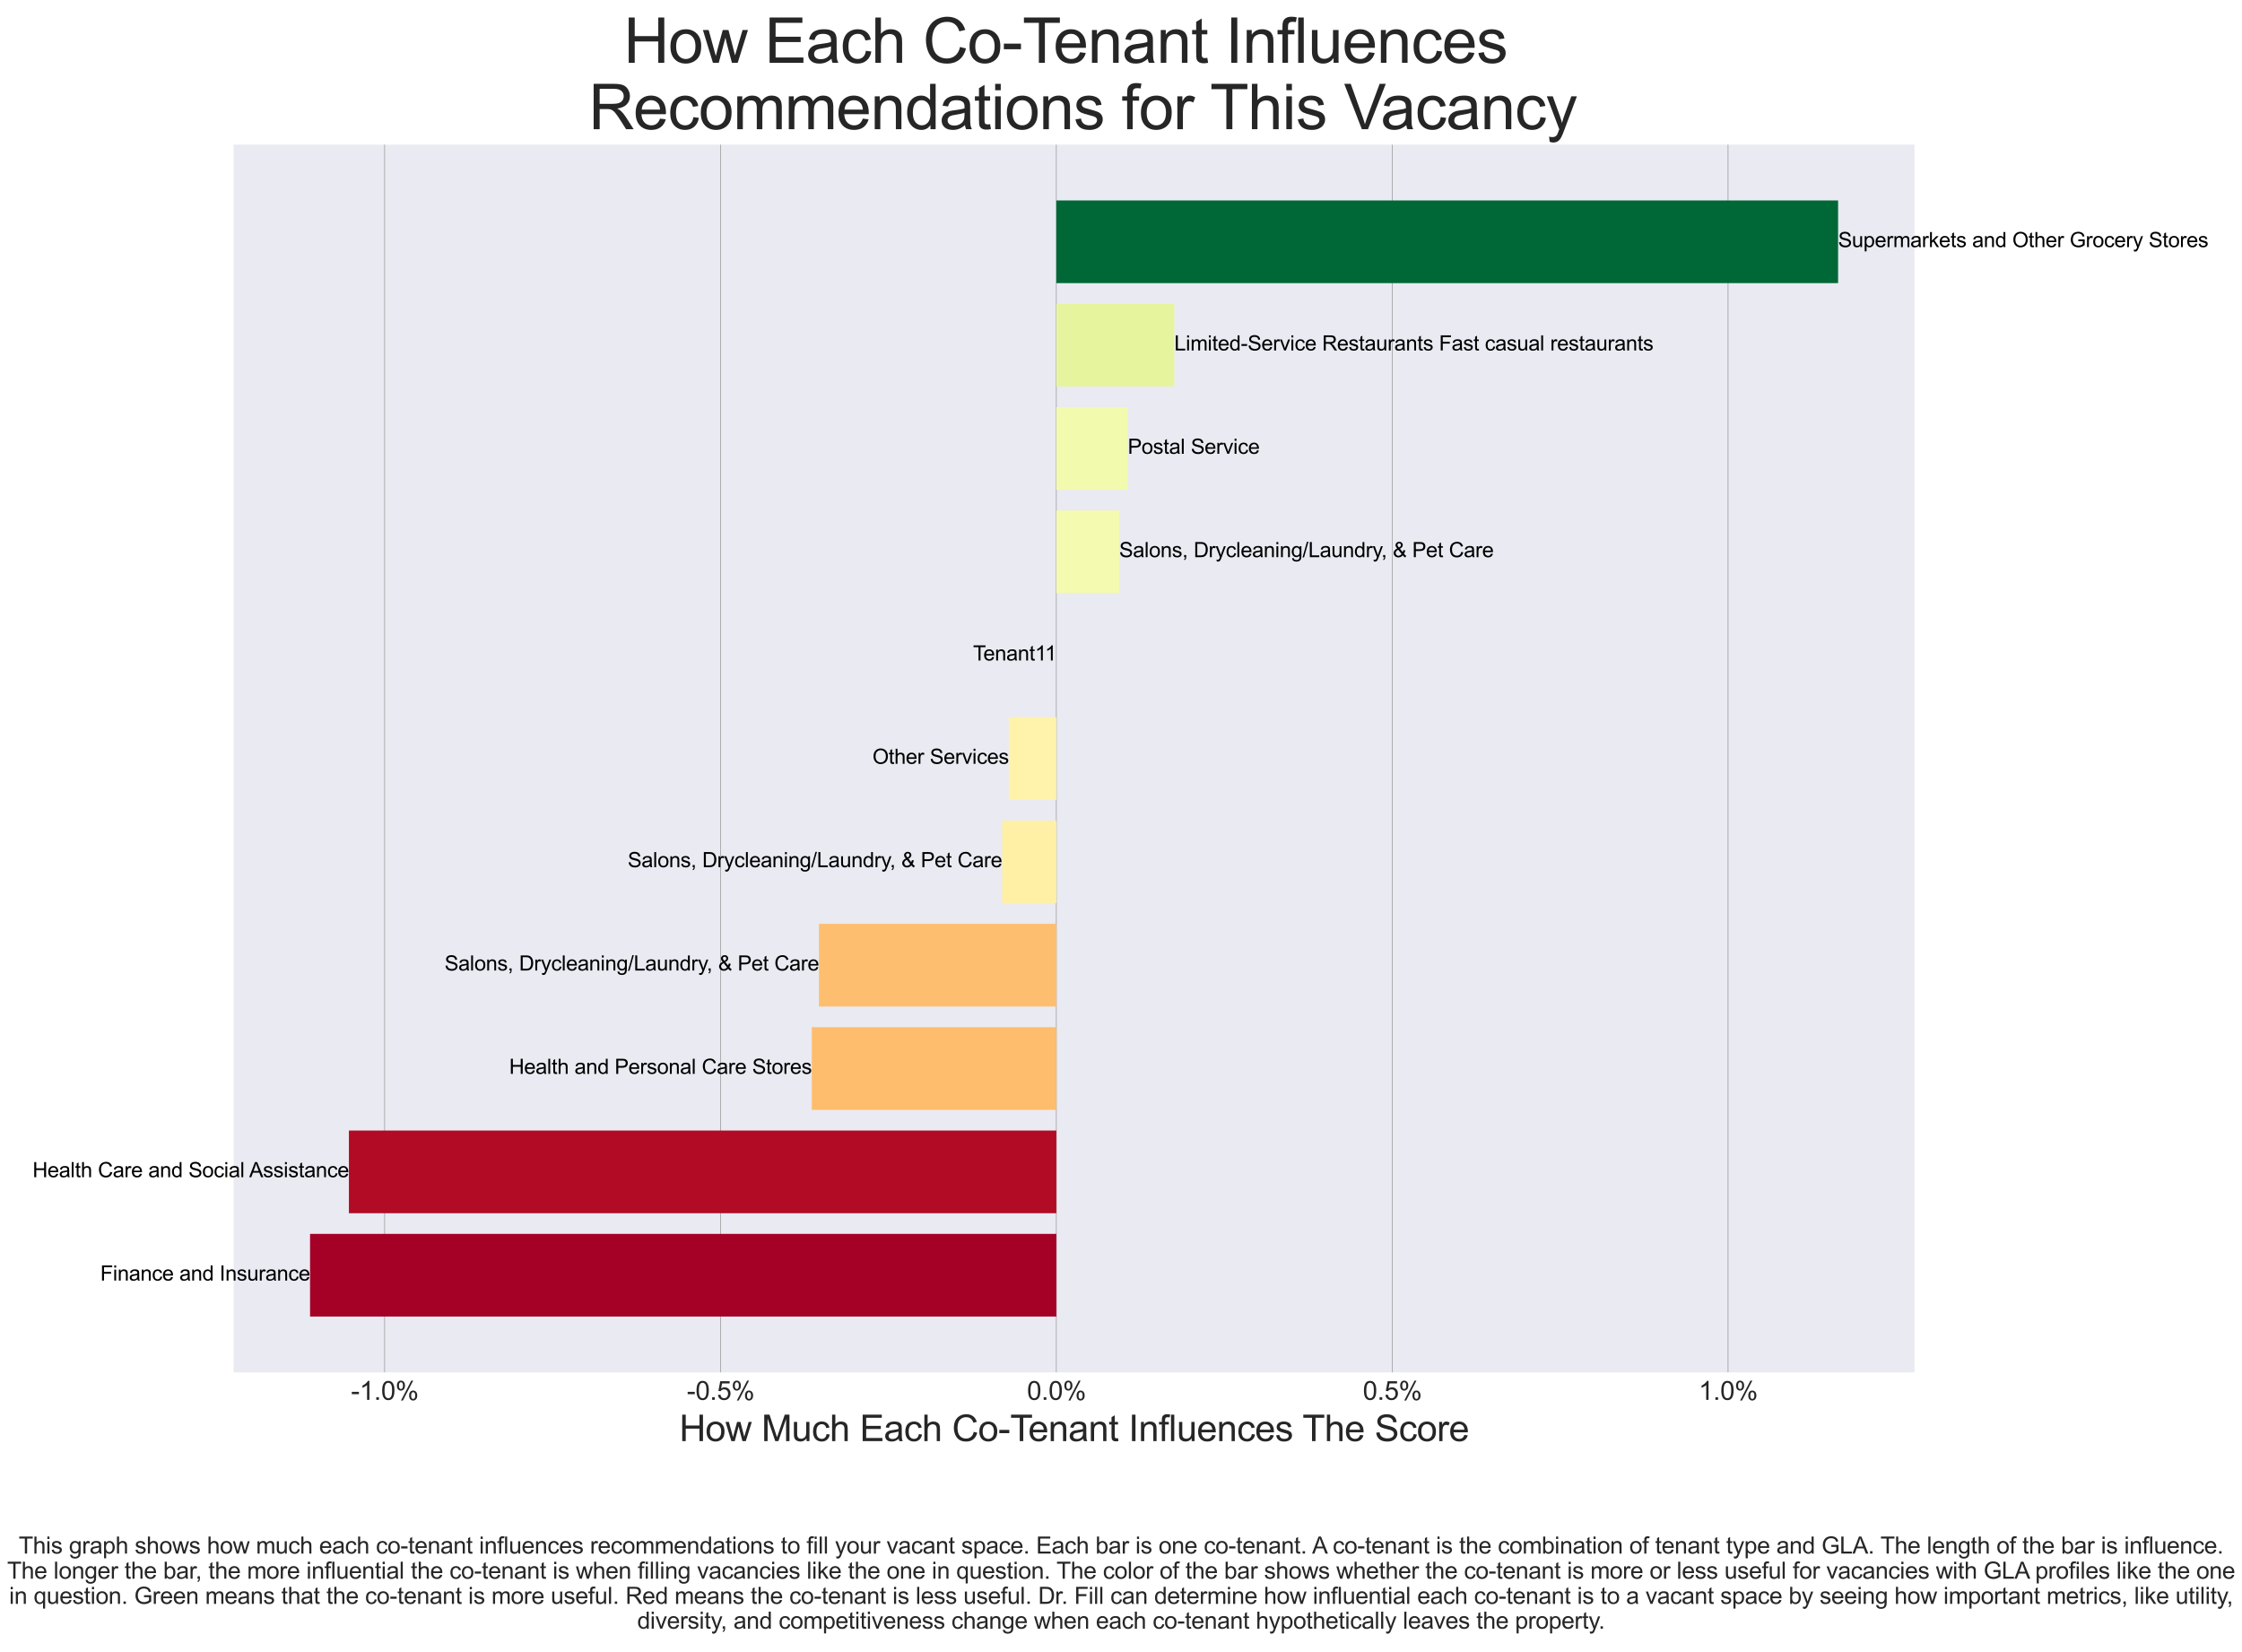 <?xml version="1.0" encoding="utf-8" standalone="no"?>
<!DOCTYPE svg PUBLIC "-//W3C//DTD SVG 1.1//EN"
  "http://www.w3.org/Graphics/SVG/1.1/DTD/svg11.dtd">
<svg xmlns:xlink="http://www.w3.org/1999/xlink" width="869.791pt" height="640.906pt" viewBox="0 0 869.791 640.906" xmlns="http://www.w3.org/2000/svg" version="1.1">
 <defs>
  <style type="text/css">*{stroke-linejoin: round; stroke-linecap: butt}</style>
 </defs>
 <g id="figure_1">
  <g id="patch_1">
   <path d="M 0 640.906 
L 869.791 640.906 
L 869.791 0 
L 0 0 
z
" style="fill: #ffffff"/>
  </g>
  <g id="axes_1">
   <g id="patch_2">
    <path d="M 90.645 532.383 
L 742.732 532.383 
L 742.732 56.114 
L 90.645 56.114 
z
" style="fill: #eaeaf2"/>
   </g>
   <g id="matplotlib.axis_1">
    <g id="xtick_1">
     <g id="line2d_1">
      <path d="M 149.219 532.383 
L 149.219 56.114 
" clip-path="url(#pb3b04003e4)" style="fill: none; stroke: #808080; stroke-width: 0.2; stroke-linecap: round"/>
     </g>
     <g id="line2d_2"/>
     <g id="text_1">
      <!-- -1.0% -->
      <g style="fill: #262626" transform="translate(136.158 543.041) scale(0.1 -0.1)">
       <defs>
        <path id="ArialMT-2d" d="M 203 1375 
L 203 1941 
L 1931 1941 
L 1931 1375 
L 203 1375 
z
" transform="scale(0.016)"/>
        <path id="ArialMT-31" d="M 2384 0 
L 1822 0 
L 1822 3584 
Q 1619 3391 1289 3197 
Q 959 3003 697 2906 
L 697 3450 
Q 1169 3672 1522 3987 
Q 1875 4303 2022 4600 
L 2384 4600 
L 2384 0 
z
" transform="scale(0.016)"/>
        <path id="ArialMT-2e" d="M 581 0 
L 581 641 
L 1222 641 
L 1222 0 
L 581 0 
z
" transform="scale(0.016)"/>
        <path id="ArialMT-30" d="M 266 2259 
Q 266 3072 433 3567 
Q 600 4063 929 4331 
Q 1259 4600 1759 4600 
Q 2128 4600 2406 4451 
Q 2684 4303 2865 4023 
Q 3047 3744 3150 3342 
Q 3253 2941 3253 2259 
Q 3253 1453 3087 958 
Q 2922 463 2592 192 
Q 2263 -78 1759 -78 
Q 1097 -78 719 397 
Q 266 969 266 2259 
z
M 844 2259 
Q 844 1131 1108 757 
Q 1372 384 1759 384 
Q 2147 384 2411 759 
Q 2675 1134 2675 2259 
Q 2675 3391 2411 3762 
Q 2147 4134 1753 4134 
Q 1366 4134 1134 3806 
Q 844 3388 844 2259 
z
" transform="scale(0.016)"/>
        <path id="ArialMT-25" d="M 372 3481 
Q 372 3972 619 4315 
Q 866 4659 1334 4659 
Q 1766 4659 2048 4351 
Q 2331 4044 2331 3447 
Q 2331 2866 2045 2552 
Q 1759 2238 1341 2238 
Q 925 2238 648 2547 
Q 372 2856 372 3481 
z
M 1350 4272 
Q 1141 4272 1002 4090 
Q 863 3909 863 3425 
Q 863 2984 1003 2804 
Q 1144 2625 1350 2625 
Q 1563 2625 1702 2806 
Q 1841 2988 1841 3469 
Q 1841 3913 1700 4092 
Q 1559 4272 1350 4272 
z
M 1353 -169 
L 3859 4659 
L 4316 4659 
L 1819 -169 
L 1353 -169 
z
M 3334 1075 
Q 3334 1569 3581 1911 
Q 3828 2253 4300 2253 
Q 4731 2253 5014 1945 
Q 5297 1638 5297 1041 
Q 5297 459 5011 145 
Q 4725 -169 4303 -169 
Q 3888 -169 3611 142 
Q 3334 453 3334 1075 
z
M 4316 1866 
Q 4103 1866 3964 1684 
Q 3825 1503 3825 1019 
Q 3825 581 3965 400 
Q 4106 219 4313 219 
Q 4528 219 4667 400 
Q 4806 581 4806 1063 
Q 4806 1506 4665 1686 
Q 4525 1866 4316 1866 
z
" transform="scale(0.016)"/>
       </defs>
       <use xlink:href="#ArialMT-2d"/>
       <use xlink:href="#ArialMT-31" x="33.301"/>
       <use xlink:href="#ArialMT-2e" x="88.916"/>
       <use xlink:href="#ArialMT-30" x="116.699"/>
       <use xlink:href="#ArialMT-25" x="172.314"/>
      </g>
     </g>
    </g>
    <g id="xtick_2">
     <g id="line2d_3">
      <path d="M 279.516 532.383 
L 279.516 56.114 
" clip-path="url(#pb3b04003e4)" style="fill: none; stroke: #808080; stroke-width: 0.2; stroke-linecap: round"/>
     </g>
     <g id="line2d_4"/>
     <g id="text_2">
      <!-- -0.5% -->
      <g style="fill: #262626" transform="translate(266.455 543.041) scale(0.1 -0.1)">
       <defs>
        <path id="ArialMT-35" d="M 266 1200 
L 856 1250 
Q 922 819 1161 601 
Q 1400 384 1738 384 
Q 2144 384 2425 690 
Q 2706 997 2706 1503 
Q 2706 1984 2436 2262 
Q 2166 2541 1728 2541 
Q 1456 2541 1237 2417 
Q 1019 2294 894 2097 
L 366 2166 
L 809 4519 
L 3088 4519 
L 3088 3981 
L 1259 3981 
L 1013 2750 
Q 1425 3038 1878 3038 
Q 2478 3038 2890 2622 
Q 3303 2206 3303 1553 
Q 3303 931 2941 478 
Q 2500 -78 1738 -78 
Q 1113 -78 717 272 
Q 322 622 266 1200 
z
" transform="scale(0.016)"/>
       </defs>
       <use xlink:href="#ArialMT-2d"/>
       <use xlink:href="#ArialMT-30" x="33.301"/>
       <use xlink:href="#ArialMT-2e" x="88.916"/>
       <use xlink:href="#ArialMT-35" x="116.699"/>
       <use xlink:href="#ArialMT-25" x="172.314"/>
      </g>
     </g>
    </g>
    <g id="xtick_3">
     <g id="line2d_5">
      <path d="M 409.813 532.383 
L 409.813 56.114 
" clip-path="url(#pb3b04003e4)" style="fill: none; stroke: #808080; stroke-width: 0.2; stroke-linecap: round"/>
     </g>
     <g id="line2d_6"/>
     <g id="text_3">
      <!-- 0.0% -->
      <g style="fill: #262626" transform="translate(398.417 543.041) scale(0.1 -0.1)">
       <use xlink:href="#ArialMT-30"/>
       <use xlink:href="#ArialMT-2e" x="55.615"/>
       <use xlink:href="#ArialMT-30" x="83.398"/>
       <use xlink:href="#ArialMT-25" x="139.014"/>
      </g>
     </g>
    </g>
    <g id="xtick_4">
     <g id="line2d_7">
      <path d="M 540.111 532.383 
L 540.111 56.114 
" clip-path="url(#pb3b04003e4)" style="fill: none; stroke: #808080; stroke-width: 0.2; stroke-linecap: round"/>
     </g>
     <g id="line2d_8"/>
     <g id="text_4">
      <!-- 0.5% -->
      <g style="fill: #262626" transform="translate(528.714 543.041) scale(0.1 -0.1)">
       <use xlink:href="#ArialMT-30"/>
       <use xlink:href="#ArialMT-2e" x="55.615"/>
       <use xlink:href="#ArialMT-35" x="83.398"/>
       <use xlink:href="#ArialMT-25" x="139.014"/>
      </g>
     </g>
    </g>
    <g id="xtick_5">
     <g id="line2d_9">
      <path d="M 670.408 532.383 
L 670.408 56.114 
" clip-path="url(#pb3b04003e4)" style="fill: none; stroke: #808080; stroke-width: 0.2; stroke-linecap: round"/>
     </g>
     <g id="line2d_10"/>
     <g id="text_5">
      <!-- 1.0% -->
      <g style="fill: #262626" transform="translate(659.012 543.041) scale(0.1 -0.1)">
       <use xlink:href="#ArialMT-31"/>
       <use xlink:href="#ArialMT-2e" x="55.615"/>
       <use xlink:href="#ArialMT-30" x="83.398"/>
       <use xlink:href="#ArialMT-25" x="139.014"/>
      </g>
     </g>
    </g>
    <g id="text_6">
     <!-- How Much Each Co-Tenant Influences The Score -->
     <g style="fill: #262626" transform="translate(263.524 559.049) scale(0.14 -0.14)">
      <defs>
       <path id="ArialMT-48" d="M 513 0 
L 513 4581 
L 1119 4581 
L 1119 2700 
L 3500 2700 
L 3500 4581 
L 4106 4581 
L 4106 0 
L 3500 0 
L 3500 2159 
L 1119 2159 
L 1119 0 
L 513 0 
z
" transform="scale(0.016)"/>
       <path id="ArialMT-6f" d="M 213 1659 
Q 213 2581 725 3025 
Q 1153 3394 1769 3394 
Q 2453 3394 2887 2945 
Q 3322 2497 3322 1706 
Q 3322 1066 3130 698 
Q 2938 331 2570 128 
Q 2203 -75 1769 -75 
Q 1072 -75 642 372 
Q 213 819 213 1659 
z
M 791 1659 
Q 791 1022 1069 705 
Q 1347 388 1769 388 
Q 2188 388 2466 706 
Q 2744 1025 2744 1678 
Q 2744 2294 2464 2611 
Q 2184 2928 1769 2928 
Q 1347 2928 1069 2612 
Q 791 2297 791 1659 
z
" transform="scale(0.016)"/>
       <path id="ArialMT-77" d="M 1034 0 
L 19 3319 
L 600 3319 
L 1128 1403 
L 1325 691 
Q 1338 744 1497 1375 
L 2025 3319 
L 2603 3319 
L 3100 1394 
L 3266 759 
L 3456 1400 
L 4025 3319 
L 4572 3319 
L 3534 0 
L 2950 0 
L 2422 1988 
L 2294 2553 
L 1622 0 
L 1034 0 
z
" transform="scale(0.016)"/>
       <path id="ArialMT-20" transform="scale(0.016)"/>
       <path id="ArialMT-4d" d="M 475 0 
L 475 4581 
L 1388 4581 
L 2472 1338 
Q 2622 884 2691 659 
Q 2769 909 2934 1394 
L 4031 4581 
L 4847 4581 
L 4847 0 
L 4263 0 
L 4263 3834 
L 2931 0 
L 2384 0 
L 1059 3900 
L 1059 0 
L 475 0 
z
" transform="scale(0.016)"/>
       <path id="ArialMT-75" d="M 2597 0 
L 2597 488 
Q 2209 -75 1544 -75 
Q 1250 -75 995 37 
Q 741 150 617 320 
Q 494 491 444 738 
Q 409 903 409 1263 
L 409 3319 
L 972 3319 
L 972 1478 
Q 972 1038 1006 884 
Q 1059 663 1231 536 
Q 1403 409 1656 409 
Q 1909 409 2131 539 
Q 2353 669 2445 892 
Q 2538 1116 2538 1541 
L 2538 3319 
L 3100 3319 
L 3100 0 
L 2597 0 
z
" transform="scale(0.016)"/>
       <path id="ArialMT-63" d="M 2588 1216 
L 3141 1144 
Q 3050 572 2676 248 
Q 2303 -75 1759 -75 
Q 1078 -75 664 370 
Q 250 816 250 1647 
Q 250 2184 428 2587 
Q 606 2991 970 3192 
Q 1334 3394 1763 3394 
Q 2303 3394 2647 3120 
Q 2991 2847 3088 2344 
L 2541 2259 
Q 2463 2594 2264 2762 
Q 2066 2931 1784 2931 
Q 1359 2931 1093 2626 
Q 828 2322 828 1663 
Q 828 994 1084 691 
Q 1341 388 1753 388 
Q 2084 388 2306 591 
Q 2528 794 2588 1216 
z
" transform="scale(0.016)"/>
       <path id="ArialMT-68" d="M 422 0 
L 422 4581 
L 984 4581 
L 984 2938 
Q 1378 3394 1978 3394 
Q 2347 3394 2619 3248 
Q 2891 3103 3008 2847 
Q 3125 2591 3125 2103 
L 3125 0 
L 2563 0 
L 2563 2103 
Q 2563 2525 2380 2717 
Q 2197 2909 1863 2909 
Q 1613 2909 1392 2779 
Q 1172 2650 1078 2428 
Q 984 2206 984 1816 
L 984 0 
L 422 0 
z
" transform="scale(0.016)"/>
       <path id="ArialMT-45" d="M 506 0 
L 506 4581 
L 3819 4581 
L 3819 4041 
L 1113 4041 
L 1113 2638 
L 3647 2638 
L 3647 2100 
L 1113 2100 
L 1113 541 
L 3925 541 
L 3925 0 
L 506 0 
z
" transform="scale(0.016)"/>
       <path id="ArialMT-61" d="M 2588 409 
Q 2275 144 1986 34 
Q 1697 -75 1366 -75 
Q 819 -75 525 192 
Q 231 459 231 875 
Q 231 1119 342 1320 
Q 453 1522 633 1644 
Q 813 1766 1038 1828 
Q 1203 1872 1538 1913 
Q 2219 1994 2541 2106 
Q 2544 2222 2544 2253 
Q 2544 2597 2384 2738 
Q 2169 2928 1744 2928 
Q 1347 2928 1158 2789 
Q 969 2650 878 2297 
L 328 2372 
Q 403 2725 575 2942 
Q 747 3159 1072 3276 
Q 1397 3394 1825 3394 
Q 2250 3394 2515 3294 
Q 2781 3194 2906 3042 
Q 3031 2891 3081 2659 
Q 3109 2516 3109 2141 
L 3109 1391 
Q 3109 606 3145 398 
Q 3181 191 3288 0 
L 2700 0 
Q 2613 175 2588 409 
z
M 2541 1666 
Q 2234 1541 1622 1453 
Q 1275 1403 1131 1340 
Q 988 1278 909 1158 
Q 831 1038 831 891 
Q 831 666 1001 516 
Q 1172 366 1500 366 
Q 1825 366 2078 508 
Q 2331 650 2450 897 
Q 2541 1088 2541 1459 
L 2541 1666 
z
" transform="scale(0.016)"/>
       <path id="ArialMT-43" d="M 3763 1606 
L 4369 1453 
Q 4178 706 3683 314 
Q 3188 -78 2472 -78 
Q 1731 -78 1267 223 
Q 803 525 561 1097 
Q 319 1669 319 2325 
Q 319 3041 592 3573 
Q 866 4106 1370 4382 
Q 1875 4659 2481 4659 
Q 3169 4659 3637 4309 
Q 4106 3959 4291 3325 
L 3694 3184 
Q 3534 3684 3231 3912 
Q 2928 4141 2469 4141 
Q 1941 4141 1586 3887 
Q 1231 3634 1087 3207 
Q 944 2781 944 2328 
Q 944 1744 1114 1308 
Q 1284 872 1643 656 
Q 2003 441 2422 441 
Q 2931 441 3284 734 
Q 3638 1028 3763 1606 
z
" transform="scale(0.016)"/>
       <path id="ArialMT-54" d="M 1659 0 
L 1659 4041 
L 150 4041 
L 150 4581 
L 3781 4581 
L 3781 4041 
L 2266 4041 
L 2266 0 
L 1659 0 
z
" transform="scale(0.016)"/>
       <path id="ArialMT-65" d="M 2694 1069 
L 3275 997 
Q 3138 488 2766 206 
Q 2394 -75 1816 -75 
Q 1088 -75 661 373 
Q 234 822 234 1631 
Q 234 2469 665 2931 
Q 1097 3394 1784 3394 
Q 2450 3394 2872 2941 
Q 3294 2488 3294 1666 
Q 3294 1616 3291 1516 
L 816 1516 
Q 847 969 1125 678 
Q 1403 388 1819 388 
Q 2128 388 2347 550 
Q 2566 713 2694 1069 
z
M 847 1978 
L 2700 1978 
Q 2663 2397 2488 2606 
Q 2219 2931 1791 2931 
Q 1403 2931 1139 2672 
Q 875 2413 847 1978 
z
" transform="scale(0.016)"/>
       <path id="ArialMT-6e" d="M 422 0 
L 422 3319 
L 928 3319 
L 928 2847 
Q 1294 3394 1984 3394 
Q 2284 3394 2536 3286 
Q 2788 3178 2913 3003 
Q 3038 2828 3088 2588 
Q 3119 2431 3119 2041 
L 3119 0 
L 2556 0 
L 2556 2019 
Q 2556 2363 2490 2533 
Q 2425 2703 2258 2804 
Q 2091 2906 1866 2906 
Q 1506 2906 1245 2678 
Q 984 2450 984 1813 
L 984 0 
L 422 0 
z
" transform="scale(0.016)"/>
       <path id="ArialMT-74" d="M 1650 503 
L 1731 6 
Q 1494 -44 1306 -44 
Q 1000 -44 831 53 
Q 663 150 594 308 
Q 525 466 525 972 
L 525 2881 
L 113 2881 
L 113 3319 
L 525 3319 
L 525 4141 
L 1084 4478 
L 1084 3319 
L 1650 3319 
L 1650 2881 
L 1084 2881 
L 1084 941 
Q 1084 700 1114 631 
Q 1144 563 1211 522 
Q 1278 481 1403 481 
Q 1497 481 1650 503 
z
" transform="scale(0.016)"/>
       <path id="ArialMT-49" d="M 597 0 
L 597 4581 
L 1203 4581 
L 1203 0 
L 597 0 
z
" transform="scale(0.016)"/>
       <path id="ArialMT-66" d="M 556 0 
L 556 2881 
L 59 2881 
L 59 3319 
L 556 3319 
L 556 3672 
Q 556 4006 616 4169 
Q 697 4388 901 4523 
Q 1106 4659 1475 4659 
Q 1713 4659 2000 4603 
L 1916 4113 
Q 1741 4144 1584 4144 
Q 1328 4144 1222 4034 
Q 1116 3925 1116 3625 
L 1116 3319 
L 1763 3319 
L 1763 2881 
L 1116 2881 
L 1116 0 
L 556 0 
z
" transform="scale(0.016)"/>
       <path id="ArialMT-6c" d="M 409 0 
L 409 4581 
L 972 4581 
L 972 0 
L 409 0 
z
" transform="scale(0.016)"/>
       <path id="ArialMT-73" d="M 197 991 
L 753 1078 
Q 800 744 1014 566 
Q 1228 388 1613 388 
Q 2000 388 2187 545 
Q 2375 703 2375 916 
Q 2375 1106 2209 1216 
Q 2094 1291 1634 1406 
Q 1016 1563 777 1677 
Q 538 1791 414 1992 
Q 291 2194 291 2438 
Q 291 2659 392 2848 
Q 494 3038 669 3163 
Q 800 3259 1026 3326 
Q 1253 3394 1513 3394 
Q 1903 3394 2198 3281 
Q 2494 3169 2634 2976 
Q 2775 2784 2828 2463 
L 2278 2388 
Q 2241 2644 2061 2787 
Q 1881 2931 1553 2931 
Q 1166 2931 1000 2803 
Q 834 2675 834 2503 
Q 834 2394 903 2306 
Q 972 2216 1119 2156 
Q 1203 2125 1616 2013 
Q 2213 1853 2448 1751 
Q 2684 1650 2818 1456 
Q 2953 1263 2953 975 
Q 2953 694 2789 445 
Q 2625 197 2315 61 
Q 2006 -75 1616 -75 
Q 969 -75 630 194 
Q 291 463 197 991 
z
" transform="scale(0.016)"/>
       <path id="ArialMT-53" d="M 288 1472 
L 859 1522 
Q 900 1178 1048 958 
Q 1197 738 1509 602 
Q 1822 466 2213 466 
Q 2559 466 2825 569 
Q 3091 672 3220 851 
Q 3350 1031 3350 1244 
Q 3350 1459 3225 1620 
Q 3100 1781 2813 1891 
Q 2628 1963 1997 2114 
Q 1366 2266 1113 2400 
Q 784 2572 623 2826 
Q 463 3081 463 3397 
Q 463 3744 659 4045 
Q 856 4347 1234 4503 
Q 1613 4659 2075 4659 
Q 2584 4659 2973 4495 
Q 3363 4331 3572 4012 
Q 3781 3694 3797 3291 
L 3216 3247 
Q 3169 3681 2898 3903 
Q 2628 4125 2100 4125 
Q 1550 4125 1298 3923 
Q 1047 3722 1047 3438 
Q 1047 3191 1225 3031 
Q 1400 2872 2139 2705 
Q 2878 2538 3153 2413 
Q 3553 2228 3743 1945 
Q 3934 1663 3934 1294 
Q 3934 928 3725 604 
Q 3516 281 3123 101 
Q 2731 -78 2241 -78 
Q 1619 -78 1198 103 
Q 778 284 539 648 
Q 300 1013 288 1472 
z
" transform="scale(0.016)"/>
       <path id="ArialMT-72" d="M 416 0 
L 416 3319 
L 922 3319 
L 922 2816 
Q 1116 3169 1280 3281 
Q 1444 3394 1641 3394 
Q 1925 3394 2219 3213 
L 2025 2691 
Q 1819 2813 1613 2813 
Q 1428 2813 1281 2702 
Q 1134 2591 1072 2394 
Q 978 2094 978 1738 
L 978 0 
L 416 0 
z
" transform="scale(0.016)"/>
      </defs>
      <use xlink:href="#ArialMT-48"/>
      <use xlink:href="#ArialMT-6f" x="72.217"/>
      <use xlink:href="#ArialMT-77" x="127.832"/>
      <use xlink:href="#ArialMT-20" x="200.049"/>
      <use xlink:href="#ArialMT-4d" x="227.832"/>
      <use xlink:href="#ArialMT-75" x="311.133"/>
      <use xlink:href="#ArialMT-63" x="366.748"/>
      <use xlink:href="#ArialMT-68" x="416.748"/>
      <use xlink:href="#ArialMT-20" x="472.363"/>
      <use xlink:href="#ArialMT-45" x="500.146"/>
      <use xlink:href="#ArialMT-61" x="566.846"/>
      <use xlink:href="#ArialMT-63" x="622.461"/>
      <use xlink:href="#ArialMT-68" x="672.461"/>
      <use xlink:href="#ArialMT-20" x="728.076"/>
      <use xlink:href="#ArialMT-43" x="755.859"/>
      <use xlink:href="#ArialMT-6f" x="828.076"/>
      <use xlink:href="#ArialMT-2d" x="883.691"/>
      <use xlink:href="#ArialMT-54" x="916.992"/>
      <use xlink:href="#ArialMT-65" x="966.951"/>
      <use xlink:href="#ArialMT-6e" x="1022.566"/>
      <use xlink:href="#ArialMT-61" x="1078.182"/>
      <use xlink:href="#ArialMT-6e" x="1133.797"/>
      <use xlink:href="#ArialMT-74" x="1189.412"/>
      <use xlink:href="#ArialMT-20" x="1217.195"/>
      <use xlink:href="#ArialMT-49" x="1244.979"/>
      <use xlink:href="#ArialMT-6e" x="1272.762"/>
      <use xlink:href="#ArialMT-66" x="1328.377"/>
      <use xlink:href="#ArialMT-6c" x="1356.16"/>
      <use xlink:href="#ArialMT-75" x="1378.377"/>
      <use xlink:href="#ArialMT-65" x="1433.992"/>
      <use xlink:href="#ArialMT-6e" x="1489.607"/>
      <use xlink:href="#ArialMT-63" x="1545.223"/>
      <use xlink:href="#ArialMT-65" x="1595.223"/>
      <use xlink:href="#ArialMT-73" x="1650.838"/>
      <use xlink:href="#ArialMT-20" x="1700.838"/>
      <use xlink:href="#ArialMT-54" x="1726.871"/>
      <use xlink:href="#ArialMT-68" x="1787.955"/>
      <use xlink:href="#ArialMT-65" x="1843.57"/>
      <use xlink:href="#ArialMT-20" x="1899.186"/>
      <use xlink:href="#ArialMT-53" x="1926.969"/>
      <use xlink:href="#ArialMT-63" x="1993.668"/>
      <use xlink:href="#ArialMT-6f" x="2043.668"/>
      <use xlink:href="#ArialMT-72" x="2099.283"/>
      <use xlink:href="#ArialMT-65" x="2132.584"/>
     </g>
    </g>
   </g>
   <g id="matplotlib.axis_2"/>
   <g id="patch_3">
    <path d="M 409.813 77.763 
L 713.092 77.763 
L 713.092 109.835 
L 409.813 109.835 
z
" clip-path="url(#pb3b04003e4)" style="fill: #006837"/>
   </g>
   <g id="patch_4">
    <path d="M 409.813 117.853 
L 455.564 117.853 
L 455.564 149.925 
L 409.813 149.925 
z
" clip-path="url(#pb3b04003e4)" style="fill: #e6f59d"/>
   </g>
   <g id="patch_5">
    <path d="M 409.813 157.943 
L 437.523 157.943 
L 437.523 190.015 
L 409.813 190.015 
z
" clip-path="url(#pb3b04003e4)" style="fill: #f2faae"/>
   </g>
   <g id="patch_6">
    <path d="M 409.813 198.033 
L 434.177 198.033 
L 434.177 230.105 
L 409.813 230.105 
z
" clip-path="url(#pb3b04003e4)" style="fill: #f4fab0"/>
   </g>
   <g id="patch_7">
    <path d="M 409.813 238.123 
L 409.813 238.123 
L 409.813 270.195 
L 409.813 270.195 
z
" clip-path="url(#pb3b04003e4)" style="fill: #fffcba"/>
   </g>
   <g id="patch_8">
    <path d="M 409.813 278.213 
L 391.384 278.213 
L 391.384 310.285 
L 409.813 310.285 
z
" clip-path="url(#pb3b04003e4)" style="fill: #fff2aa"/>
   </g>
   <g id="patch_9">
    <path d="M 409.813 318.303 
L 388.781 318.303 
L 388.781 350.375 
L 409.813 350.375 
z
" clip-path="url(#pb3b04003e4)" style="fill: #fff0a6"/>
   </g>
   <g id="patch_10">
    <path d="M 409.813 358.393 
L 317.73 358.393 
L 317.73 390.465 
L 409.813 390.465 
z
" clip-path="url(#pb3b04003e4)" style="fill: #fdbf6f"/>
   </g>
   <g id="patch_11">
    <path d="M 409.813 398.483 
L 314.923 398.483 
L 314.923 430.555 
L 409.813 430.555 
z
" clip-path="url(#pb3b04003e4)" style="fill: #fdbd6d"/>
   </g>
   <g id="patch_12">
    <path d="M 409.813 438.573 
L 135.361 438.573 
L 135.361 470.645 
L 409.813 470.645 
z
" clip-path="url(#pb3b04003e4)" style="fill: #b10b26"/>
   </g>
   <g id="patch_13">
    <path d="M 409.813 478.663 
L 120.285 478.663 
L 120.285 510.735 
L 409.813 510.735 
z
" clip-path="url(#pb3b04003e4)" style="fill: #a50026"/>
   </g>
   <g id="patch_14">
    <path d="M 90.645 532.383 
L 742.732 532.383 
" style="fill: none"/>
   </g>
   <g id="text_7">
    <!-- Supermarkets and Other Grocery Stores -->
    <g transform="translate(713.092 95.871) scale(0.08 -0.08)">
     <defs>
      <path id="ArialMT-70" d="M 422 -1272 
L 422 3319 
L 934 3319 
L 934 2888 
Q 1116 3141 1344 3267 
Q 1572 3394 1897 3394 
Q 2322 3394 2647 3175 
Q 2972 2956 3137 2557 
Q 3303 2159 3303 1684 
Q 3303 1175 3120 767 
Q 2938 359 2589 142 
Q 2241 -75 1856 -75 
Q 1575 -75 1351 44 
Q 1128 163 984 344 
L 984 -1272 
L 422 -1272 
z
M 931 1641 
Q 931 1000 1190 694 
Q 1450 388 1819 388 
Q 2194 388 2461 705 
Q 2728 1022 2728 1688 
Q 2728 2322 2467 2637 
Q 2206 2953 1844 2953 
Q 1484 2953 1207 2617 
Q 931 2281 931 1641 
z
" transform="scale(0.016)"/>
      <path id="ArialMT-6d" d="M 422 0 
L 422 3319 
L 925 3319 
L 925 2853 
Q 1081 3097 1340 3245 
Q 1600 3394 1931 3394 
Q 2300 3394 2536 3241 
Q 2772 3088 2869 2813 
Q 3263 3394 3894 3394 
Q 4388 3394 4653 3120 
Q 4919 2847 4919 2278 
L 4919 0 
L 4359 0 
L 4359 2091 
Q 4359 2428 4304 2576 
Q 4250 2725 4106 2815 
Q 3963 2906 3769 2906 
Q 3419 2906 3187 2673 
Q 2956 2441 2956 1928 
L 2956 0 
L 2394 0 
L 2394 2156 
Q 2394 2531 2256 2718 
Q 2119 2906 1806 2906 
Q 1569 2906 1367 2781 
Q 1166 2656 1075 2415 
Q 984 2175 984 1722 
L 984 0 
L 422 0 
z
" transform="scale(0.016)"/>
      <path id="ArialMT-6b" d="M 425 0 
L 425 4581 
L 988 4581 
L 988 1969 
L 2319 3319 
L 3047 3319 
L 1778 2088 
L 3175 0 
L 2481 0 
L 1384 1697 
L 988 1316 
L 988 0 
L 425 0 
z
" transform="scale(0.016)"/>
      <path id="ArialMT-64" d="M 2575 0 
L 2575 419 
Q 2259 -75 1647 -75 
Q 1250 -75 917 144 
Q 584 363 401 755 
Q 219 1147 219 1656 
Q 219 2153 384 2558 
Q 550 2963 881 3178 
Q 1213 3394 1622 3394 
Q 1922 3394 2156 3267 
Q 2391 3141 2538 2938 
L 2538 4581 
L 3097 4581 
L 3097 0 
L 2575 0 
z
M 797 1656 
Q 797 1019 1065 703 
Q 1334 388 1700 388 
Q 2069 388 2326 689 
Q 2584 991 2584 1609 
Q 2584 2291 2321 2609 
Q 2059 2928 1675 2928 
Q 1300 2928 1048 2622 
Q 797 2316 797 1656 
z
" transform="scale(0.016)"/>
      <path id="ArialMT-4f" d="M 309 2231 
Q 309 3372 921 4017 
Q 1534 4663 2503 4663 
Q 3138 4663 3647 4359 
Q 4156 4056 4423 3514 
Q 4691 2972 4691 2284 
Q 4691 1588 4409 1038 
Q 4128 488 3612 205 
Q 3097 -78 2500 -78 
Q 1853 -78 1343 234 
Q 834 547 571 1087 
Q 309 1628 309 2231 
z
M 934 2222 
Q 934 1394 1379 917 
Q 1825 441 2497 441 
Q 3181 441 3623 922 
Q 4066 1403 4066 2288 
Q 4066 2847 3877 3264 
Q 3688 3681 3323 3911 
Q 2959 4141 2506 4141 
Q 1863 4141 1398 3698 
Q 934 3256 934 2222 
z
" transform="scale(0.016)"/>
      <path id="ArialMT-47" d="M 2638 1797 
L 2638 2334 
L 4578 2338 
L 4578 638 
Q 4131 281 3656 101 
Q 3181 -78 2681 -78 
Q 2006 -78 1454 211 
Q 903 500 622 1047 
Q 341 1594 341 2269 
Q 341 2938 620 3517 
Q 900 4097 1425 4378 
Q 1950 4659 2634 4659 
Q 3131 4659 3532 4498 
Q 3934 4338 4162 4050 
Q 4391 3763 4509 3300 
L 3963 3150 
Q 3859 3500 3706 3700 
Q 3553 3900 3268 4020 
Q 2984 4141 2638 4141 
Q 2222 4141 1919 4014 
Q 1616 3888 1430 3681 
Q 1244 3475 1141 3228 
Q 966 2803 966 2306 
Q 966 1694 1177 1281 
Q 1388 869 1791 669 
Q 2194 469 2647 469 
Q 3041 469 3416 620 
Q 3791 772 3984 944 
L 3984 1797 
L 2638 1797 
z
" transform="scale(0.016)"/>
      <path id="ArialMT-79" d="M 397 -1278 
L 334 -750 
Q 519 -800 656 -800 
Q 844 -800 956 -737 
Q 1069 -675 1141 -563 
Q 1194 -478 1313 -144 
Q 1328 -97 1363 -6 
L 103 3319 
L 709 3319 
L 1400 1397 
Q 1534 1031 1641 628 
Q 1738 1016 1872 1384 
L 2581 3319 
L 3144 3319 
L 1881 -56 
Q 1678 -603 1566 -809 
Q 1416 -1088 1222 -1217 
Q 1028 -1347 759 -1347 
Q 597 -1347 397 -1278 
z
" transform="scale(0.016)"/>
     </defs>
     <use xlink:href="#ArialMT-53"/>
     <use xlink:href="#ArialMT-75" x="66.699"/>
     <use xlink:href="#ArialMT-70" x="122.314"/>
     <use xlink:href="#ArialMT-65" x="177.93"/>
     <use xlink:href="#ArialMT-72" x="233.545"/>
     <use xlink:href="#ArialMT-6d" x="266.846"/>
     <use xlink:href="#ArialMT-61" x="350.146"/>
     <use xlink:href="#ArialMT-72" x="405.762"/>
     <use xlink:href="#ArialMT-6b" x="439.062"/>
     <use xlink:href="#ArialMT-65" x="489.062"/>
     <use xlink:href="#ArialMT-74" x="544.678"/>
     <use xlink:href="#ArialMT-73" x="572.461"/>
     <use xlink:href="#ArialMT-20" x="622.461"/>
     <use xlink:href="#ArialMT-61" x="650.244"/>
     <use xlink:href="#ArialMT-6e" x="705.859"/>
     <use xlink:href="#ArialMT-64" x="761.475"/>
     <use xlink:href="#ArialMT-20" x="817.09"/>
     <use xlink:href="#ArialMT-4f" x="844.873"/>
     <use xlink:href="#ArialMT-74" x="922.656"/>
     <use xlink:href="#ArialMT-68" x="950.439"/>
     <use xlink:href="#ArialMT-65" x="1006.055"/>
     <use xlink:href="#ArialMT-72" x="1061.67"/>
     <use xlink:href="#ArialMT-20" x="1094.971"/>
     <use xlink:href="#ArialMT-47" x="1122.754"/>
     <use xlink:href="#ArialMT-72" x="1200.537"/>
     <use xlink:href="#ArialMT-6f" x="1233.838"/>
     <use xlink:href="#ArialMT-63" x="1289.453"/>
     <use xlink:href="#ArialMT-65" x="1339.453"/>
     <use xlink:href="#ArialMT-72" x="1395.068"/>
     <use xlink:href="#ArialMT-79" x="1428.369"/>
     <use xlink:href="#ArialMT-20" x="1478.369"/>
     <use xlink:href="#ArialMT-53" x="1506.152"/>
     <use xlink:href="#ArialMT-74" x="1572.852"/>
     <use xlink:href="#ArialMT-6f" x="1600.635"/>
     <use xlink:href="#ArialMT-72" x="1656.25"/>
     <use xlink:href="#ArialMT-65" x="1689.551"/>
     <use xlink:href="#ArialMT-73" x="1745.166"/>
    </g>
   </g>
   <g id="text_8">
    <!-- Limited-Service Restaurants Fast casual restaurants -->
    <g transform="translate(455.564 135.957) scale(0.08 -0.08)">
     <defs>
      <path id="ArialMT-4c" d="M 469 0 
L 469 4581 
L 1075 4581 
L 1075 541 
L 3331 541 
L 3331 0 
L 469 0 
z
" transform="scale(0.016)"/>
      <path id="ArialMT-69" d="M 425 3934 
L 425 4581 
L 988 4581 
L 988 3934 
L 425 3934 
z
M 425 0 
L 425 3319 
L 988 3319 
L 988 0 
L 425 0 
z
" transform="scale(0.016)"/>
      <path id="ArialMT-76" d="M 1344 0 
L 81 3319 
L 675 3319 
L 1388 1331 
Q 1503 1009 1600 663 
Q 1675 925 1809 1294 
L 2547 3319 
L 3125 3319 
L 1869 0 
L 1344 0 
z
" transform="scale(0.016)"/>
      <path id="ArialMT-52" d="M 503 0 
L 503 4581 
L 2534 4581 
Q 3147 4581 3465 4457 
Q 3784 4334 3975 4021 
Q 4166 3709 4166 3331 
Q 4166 2844 3850 2509 
Q 3534 2175 2875 2084 
Q 3116 1969 3241 1856 
Q 3506 1613 3744 1247 
L 4541 0 
L 3778 0 
L 3172 953 
Q 2906 1366 2734 1584 
Q 2563 1803 2427 1890 
Q 2291 1978 2150 2013 
Q 2047 2034 1813 2034 
L 1109 2034 
L 1109 0 
L 503 0 
z
M 1109 2559 
L 2413 2559 
Q 2828 2559 3062 2645 
Q 3297 2731 3419 2920 
Q 3541 3109 3541 3331 
Q 3541 3656 3305 3865 
Q 3069 4075 2559 4075 
L 1109 4075 
L 1109 2559 
z
" transform="scale(0.016)"/>
      <path id="ArialMT-46" d="M 525 0 
L 525 4581 
L 3616 4581 
L 3616 4041 
L 1131 4041 
L 1131 2622 
L 3281 2622 
L 3281 2081 
L 1131 2081 
L 1131 0 
L 525 0 
z
" transform="scale(0.016)"/>
     </defs>
     <use xlink:href="#ArialMT-4c"/>
     <use xlink:href="#ArialMT-69" x="55.615"/>
     <use xlink:href="#ArialMT-6d" x="77.832"/>
     <use xlink:href="#ArialMT-69" x="161.133"/>
     <use xlink:href="#ArialMT-74" x="183.35"/>
     <use xlink:href="#ArialMT-65" x="211.133"/>
     <use xlink:href="#ArialMT-64" x="266.748"/>
     <use xlink:href="#ArialMT-2d" x="322.363"/>
     <use xlink:href="#ArialMT-53" x="355.664"/>
     <use xlink:href="#ArialMT-65" x="422.363"/>
     <use xlink:href="#ArialMT-72" x="477.979"/>
     <use xlink:href="#ArialMT-76" x="511.279"/>
     <use xlink:href="#ArialMT-69" x="561.279"/>
     <use xlink:href="#ArialMT-63" x="583.496"/>
     <use xlink:href="#ArialMT-65" x="633.496"/>
     <use xlink:href="#ArialMT-20" x="689.111"/>
     <use xlink:href="#ArialMT-52" x="716.895"/>
     <use xlink:href="#ArialMT-65" x="789.111"/>
     <use xlink:href="#ArialMT-73" x="844.727"/>
     <use xlink:href="#ArialMT-74" x="894.727"/>
     <use xlink:href="#ArialMT-61" x="922.51"/>
     <use xlink:href="#ArialMT-75" x="978.125"/>
     <use xlink:href="#ArialMT-72" x="1033.74"/>
     <use xlink:href="#ArialMT-61" x="1067.041"/>
     <use xlink:href="#ArialMT-6e" x="1122.656"/>
     <use xlink:href="#ArialMT-74" x="1178.271"/>
     <use xlink:href="#ArialMT-73" x="1206.055"/>
     <use xlink:href="#ArialMT-20" x="1256.055"/>
     <use xlink:href="#ArialMT-46" x="1283.838"/>
     <use xlink:href="#ArialMT-61" x="1344.922"/>
     <use xlink:href="#ArialMT-73" x="1400.537"/>
     <use xlink:href="#ArialMT-74" x="1450.537"/>
     <use xlink:href="#ArialMT-20" x="1478.32"/>
     <use xlink:href="#ArialMT-63" x="1506.104"/>
     <use xlink:href="#ArialMT-61" x="1556.104"/>
     <use xlink:href="#ArialMT-73" x="1611.719"/>
     <use xlink:href="#ArialMT-75" x="1661.719"/>
     <use xlink:href="#ArialMT-61" x="1717.334"/>
     <use xlink:href="#ArialMT-6c" x="1772.949"/>
     <use xlink:href="#ArialMT-20" x="1795.166"/>
     <use xlink:href="#ArialMT-72" x="1822.949"/>
     <use xlink:href="#ArialMT-65" x="1856.25"/>
     <use xlink:href="#ArialMT-73" x="1911.865"/>
     <use xlink:href="#ArialMT-74" x="1961.865"/>
     <use xlink:href="#ArialMT-61" x="1989.648"/>
     <use xlink:href="#ArialMT-75" x="2045.264"/>
     <use xlink:href="#ArialMT-72" x="2100.879"/>
     <use xlink:href="#ArialMT-61" x="2134.18"/>
     <use xlink:href="#ArialMT-6e" x="2189.795"/>
     <use xlink:href="#ArialMT-74" x="2245.41"/>
     <use xlink:href="#ArialMT-73" x="2273.193"/>
    </g>
   </g>
   <g id="text_9">
    <!-- Postal Service -->
    <g transform="translate(437.523 176.047) scale(0.08 -0.08)">
     <defs>
      <path id="ArialMT-50" d="M 494 0 
L 494 4581 
L 2222 4581 
Q 2678 4581 2919 4538 
Q 3256 4481 3484 4323 
Q 3713 4166 3852 3881 
Q 3991 3597 3991 3256 
Q 3991 2672 3619 2267 
Q 3247 1863 2275 1863 
L 1100 1863 
L 1100 0 
L 494 0 
z
M 1100 2403 
L 2284 2403 
Q 2872 2403 3119 2622 
Q 3366 2841 3366 3238 
Q 3366 3525 3220 3729 
Q 3075 3934 2838 4000 
Q 2684 4041 2272 4041 
L 1100 4041 
L 1100 2403 
z
" transform="scale(0.016)"/>
     </defs>
     <use xlink:href="#ArialMT-50"/>
     <use xlink:href="#ArialMT-6f" x="66.699"/>
     <use xlink:href="#ArialMT-73" x="122.314"/>
     <use xlink:href="#ArialMT-74" x="172.314"/>
     <use xlink:href="#ArialMT-61" x="200.098"/>
     <use xlink:href="#ArialMT-6c" x="255.713"/>
     <use xlink:href="#ArialMT-20" x="277.93"/>
     <use xlink:href="#ArialMT-53" x="305.713"/>
     <use xlink:href="#ArialMT-65" x="372.412"/>
     <use xlink:href="#ArialMT-72" x="428.027"/>
     <use xlink:href="#ArialMT-76" x="461.328"/>
     <use xlink:href="#ArialMT-69" x="511.328"/>
     <use xlink:href="#ArialMT-63" x="533.545"/>
     <use xlink:href="#ArialMT-65" x="583.545"/>
    </g>
   </g>
   <g id="text_10">
    <!-- Salons, Drycleaning/Laundry, &amp; Pet Care -->
    <g transform="translate(434.177 216.139) scale(0.08 -0.08)">
     <defs>
      <path id="ArialMT-2c" d="M 569 0 
L 569 641 
L 1209 641 
L 1209 0 
Q 1209 -353 1084 -570 
Q 959 -788 688 -906 
L 531 -666 
Q 709 -588 793 -436 
Q 878 -284 888 0 
L 569 0 
z
" transform="scale(0.016)"/>
      <path id="ArialMT-44" d="M 494 0 
L 494 4581 
L 2072 4581 
Q 2606 4581 2888 4516 
Q 3281 4425 3559 4188 
Q 3922 3881 4101 3404 
Q 4281 2928 4281 2316 
Q 4281 1794 4159 1391 
Q 4038 988 3847 723 
Q 3656 459 3429 307 
Q 3203 156 2883 78 
Q 2563 0 2147 0 
L 494 0 
z
M 1100 541 
L 2078 541 
Q 2531 541 2789 625 
Q 3047 709 3200 863 
Q 3416 1078 3536 1442 
Q 3656 1806 3656 2325 
Q 3656 3044 3420 3430 
Q 3184 3816 2847 3947 
Q 2603 4041 2063 4041 
L 1100 4041 
L 1100 541 
z
" transform="scale(0.016)"/>
      <path id="ArialMT-67" d="M 319 -275 
L 866 -356 
Q 900 -609 1056 -725 
Q 1266 -881 1628 -881 
Q 2019 -881 2231 -725 
Q 2444 -569 2519 -288 
Q 2563 -116 2559 434 
Q 2191 0 1641 0 
Q 956 0 581 494 
Q 206 988 206 1678 
Q 206 2153 378 2554 
Q 550 2956 876 3175 
Q 1203 3394 1644 3394 
Q 2231 3394 2613 2919 
L 2613 3319 
L 3131 3319 
L 3131 450 
Q 3131 -325 2973 -648 
Q 2816 -972 2473 -1159 
Q 2131 -1347 1631 -1347 
Q 1038 -1347 672 -1080 
Q 306 -813 319 -275 
z
M 784 1719 
Q 784 1066 1043 766 
Q 1303 466 1694 466 
Q 2081 466 2343 764 
Q 2606 1063 2606 1700 
Q 2606 2309 2336 2618 
Q 2066 2928 1684 2928 
Q 1309 2928 1046 2623 
Q 784 2319 784 1719 
z
" transform="scale(0.016)"/>
      <path id="ArialMT-2f" d="M 0 -78 
L 1328 4659 
L 1778 4659 
L 453 -78 
L 0 -78 
z
" transform="scale(0.016)"/>
      <path id="ArialMT-26" d="M 3041 541 
Q 2763 231 2434 76 
Q 2106 -78 1725 -78 
Q 1022 -78 609 397 
Q 275 784 275 1263 
Q 275 1688 548 2030 
Q 822 2372 1366 2631 
Q 1056 2988 953 3209 
Q 850 3431 850 3638 
Q 850 4050 1173 4354 
Q 1497 4659 1988 4659 
Q 2456 4659 2754 4371 
Q 3053 4084 3053 3681 
Q 3053 3028 2188 2566 
L 3009 1519 
Q 3150 1794 3228 2156 
L 3813 2031 
Q 3663 1431 3406 1044 
Q 3722 625 4122 341 
L 3744 -106 
Q 3403 113 3041 541 
z
M 1897 2928 
Q 2263 3144 2370 3306 
Q 2478 3469 2478 3666 
Q 2478 3900 2329 4048 
Q 2181 4197 1959 4197 
Q 1731 4197 1579 4050 
Q 1428 3903 1428 3691 
Q 1428 3584 1483 3467 
Q 1538 3350 1647 3219 
L 1897 2928 
z
M 2688 984 
L 1656 2263 
Q 1200 1991 1040 1758 
Q 881 1525 881 1297 
Q 881 1019 1103 719 
Q 1325 419 1731 419 
Q 1984 419 2254 576 
Q 2525 734 2688 984 
z
" transform="scale(0.016)"/>
     </defs>
     <use xlink:href="#ArialMT-53"/>
     <use xlink:href="#ArialMT-61" x="66.699"/>
     <use xlink:href="#ArialMT-6c" x="122.314"/>
     <use xlink:href="#ArialMT-6f" x="144.531"/>
     <use xlink:href="#ArialMT-6e" x="200.146"/>
     <use xlink:href="#ArialMT-73" x="255.762"/>
     <use xlink:href="#ArialMT-2c" x="305.762"/>
     <use xlink:href="#ArialMT-20" x="333.545"/>
     <use xlink:href="#ArialMT-44" x="361.328"/>
     <use xlink:href="#ArialMT-72" x="433.545"/>
     <use xlink:href="#ArialMT-79" x="466.846"/>
     <use xlink:href="#ArialMT-63" x="516.846"/>
     <use xlink:href="#ArialMT-6c" x="566.846"/>
     <use xlink:href="#ArialMT-65" x="589.062"/>
     <use xlink:href="#ArialMT-61" x="644.678"/>
     <use xlink:href="#ArialMT-6e" x="700.293"/>
     <use xlink:href="#ArialMT-69" x="755.908"/>
     <use xlink:href="#ArialMT-6e" x="778.125"/>
     <use xlink:href="#ArialMT-67" x="833.74"/>
     <use xlink:href="#ArialMT-2f" x="889.355"/>
     <use xlink:href="#ArialMT-4c" x="917.139"/>
     <use xlink:href="#ArialMT-61" x="972.754"/>
     <use xlink:href="#ArialMT-75" x="1028.369"/>
     <use xlink:href="#ArialMT-6e" x="1083.984"/>
     <use xlink:href="#ArialMT-64" x="1139.6"/>
     <use xlink:href="#ArialMT-72" x="1195.215"/>
     <use xlink:href="#ArialMT-79" x="1228.516"/>
     <use xlink:href="#ArialMT-2c" x="1271.141"/>
     <use xlink:href="#ArialMT-20" x="1298.924"/>
     <use xlink:href="#ArialMT-26" x="1326.707"/>
     <use xlink:href="#ArialMT-20" x="1393.406"/>
     <use xlink:href="#ArialMT-50" x="1421.189"/>
     <use xlink:href="#ArialMT-65" x="1487.889"/>
     <use xlink:href="#ArialMT-74" x="1543.504"/>
     <use xlink:href="#ArialMT-20" x="1571.287"/>
     <use xlink:href="#ArialMT-43" x="1599.07"/>
     <use xlink:href="#ArialMT-61" x="1671.287"/>
     <use xlink:href="#ArialMT-72" x="1726.902"/>
     <use xlink:href="#ArialMT-65" x="1760.203"/>
    </g>
   </g>
   <g id="text_11">
    <!-- Tenant11 -->
    <g transform="translate(377.492 256.227) scale(0.08 -0.08)">
     <use xlink:href="#ArialMT-54"/>
     <use xlink:href="#ArialMT-65" x="49.959"/>
     <use xlink:href="#ArialMT-6e" x="105.574"/>
     <use xlink:href="#ArialMT-61" x="161.189"/>
     <use xlink:href="#ArialMT-6e" x="216.805"/>
     <use xlink:href="#ArialMT-74" x="272.42"/>
     <use xlink:href="#ArialMT-31" x="300.203"/>
     <use xlink:href="#ArialMT-31" x="348.443"/>
    </g>
   </g>
   <g id="text_12">
    <!-- Other Services -->
    <g transform="translate(338.48 296.317) scale(0.08 -0.08)">
     <use xlink:href="#ArialMT-4f"/>
     <use xlink:href="#ArialMT-74" x="77.783"/>
     <use xlink:href="#ArialMT-68" x="105.566"/>
     <use xlink:href="#ArialMT-65" x="161.182"/>
     <use xlink:href="#ArialMT-72" x="216.797"/>
     <use xlink:href="#ArialMT-20" x="250.098"/>
     <use xlink:href="#ArialMT-53" x="277.881"/>
     <use xlink:href="#ArialMT-65" x="344.58"/>
     <use xlink:href="#ArialMT-72" x="400.195"/>
     <use xlink:href="#ArialMT-76" x="433.496"/>
     <use xlink:href="#ArialMT-69" x="483.496"/>
     <use xlink:href="#ArialMT-63" x="505.713"/>
     <use xlink:href="#ArialMT-65" x="555.713"/>
     <use xlink:href="#ArialMT-73" x="611.328"/>
    </g>
   </g>
   <g id="text_13">
    <!-- Salons, Drycleaning/Laundry, &amp; Pet Care -->
    <g transform="translate(243.524 336.409) scale(0.08 -0.08)">
     <use xlink:href="#ArialMT-53"/>
     <use xlink:href="#ArialMT-61" x="66.699"/>
     <use xlink:href="#ArialMT-6c" x="122.314"/>
     <use xlink:href="#ArialMT-6f" x="144.531"/>
     <use xlink:href="#ArialMT-6e" x="200.146"/>
     <use xlink:href="#ArialMT-73" x="255.762"/>
     <use xlink:href="#ArialMT-2c" x="305.762"/>
     <use xlink:href="#ArialMT-20" x="333.545"/>
     <use xlink:href="#ArialMT-44" x="361.328"/>
     <use xlink:href="#ArialMT-72" x="433.545"/>
     <use xlink:href="#ArialMT-79" x="466.846"/>
     <use xlink:href="#ArialMT-63" x="516.846"/>
     <use xlink:href="#ArialMT-6c" x="566.846"/>
     <use xlink:href="#ArialMT-65" x="589.062"/>
     <use xlink:href="#ArialMT-61" x="644.678"/>
     <use xlink:href="#ArialMT-6e" x="700.293"/>
     <use xlink:href="#ArialMT-69" x="755.908"/>
     <use xlink:href="#ArialMT-6e" x="778.125"/>
     <use xlink:href="#ArialMT-67" x="833.74"/>
     <use xlink:href="#ArialMT-2f" x="889.355"/>
     <use xlink:href="#ArialMT-4c" x="917.139"/>
     <use xlink:href="#ArialMT-61" x="972.754"/>
     <use xlink:href="#ArialMT-75" x="1028.369"/>
     <use xlink:href="#ArialMT-6e" x="1083.984"/>
     <use xlink:href="#ArialMT-64" x="1139.6"/>
     <use xlink:href="#ArialMT-72" x="1195.215"/>
     <use xlink:href="#ArialMT-79" x="1228.516"/>
     <use xlink:href="#ArialMT-2c" x="1271.141"/>
     <use xlink:href="#ArialMT-20" x="1298.924"/>
     <use xlink:href="#ArialMT-26" x="1326.707"/>
     <use xlink:href="#ArialMT-20" x="1393.406"/>
     <use xlink:href="#ArialMT-50" x="1421.189"/>
     <use xlink:href="#ArialMT-65" x="1487.889"/>
     <use xlink:href="#ArialMT-74" x="1543.504"/>
     <use xlink:href="#ArialMT-20" x="1571.287"/>
     <use xlink:href="#ArialMT-43" x="1599.07"/>
     <use xlink:href="#ArialMT-61" x="1671.287"/>
     <use xlink:href="#ArialMT-72" x="1726.902"/>
     <use xlink:href="#ArialMT-65" x="1760.203"/>
    </g>
   </g>
   <g id="text_14">
    <!-- Salons, Drycleaning/Laundry, &amp; Pet Care -->
    <g transform="translate(172.473 376.499) scale(0.08 -0.08)">
     <use xlink:href="#ArialMT-53"/>
     <use xlink:href="#ArialMT-61" x="66.699"/>
     <use xlink:href="#ArialMT-6c" x="122.314"/>
     <use xlink:href="#ArialMT-6f" x="144.531"/>
     <use xlink:href="#ArialMT-6e" x="200.146"/>
     <use xlink:href="#ArialMT-73" x="255.762"/>
     <use xlink:href="#ArialMT-2c" x="305.762"/>
     <use xlink:href="#ArialMT-20" x="333.545"/>
     <use xlink:href="#ArialMT-44" x="361.328"/>
     <use xlink:href="#ArialMT-72" x="433.545"/>
     <use xlink:href="#ArialMT-79" x="466.846"/>
     <use xlink:href="#ArialMT-63" x="516.846"/>
     <use xlink:href="#ArialMT-6c" x="566.846"/>
     <use xlink:href="#ArialMT-65" x="589.062"/>
     <use xlink:href="#ArialMT-61" x="644.678"/>
     <use xlink:href="#ArialMT-6e" x="700.293"/>
     <use xlink:href="#ArialMT-69" x="755.908"/>
     <use xlink:href="#ArialMT-6e" x="778.125"/>
     <use xlink:href="#ArialMT-67" x="833.74"/>
     <use xlink:href="#ArialMT-2f" x="889.355"/>
     <use xlink:href="#ArialMT-4c" x="917.139"/>
     <use xlink:href="#ArialMT-61" x="972.754"/>
     <use xlink:href="#ArialMT-75" x="1028.369"/>
     <use xlink:href="#ArialMT-6e" x="1083.984"/>
     <use xlink:href="#ArialMT-64" x="1139.6"/>
     <use xlink:href="#ArialMT-72" x="1195.215"/>
     <use xlink:href="#ArialMT-79" x="1228.516"/>
     <use xlink:href="#ArialMT-2c" x="1271.141"/>
     <use xlink:href="#ArialMT-20" x="1298.924"/>
     <use xlink:href="#ArialMT-26" x="1326.707"/>
     <use xlink:href="#ArialMT-20" x="1393.406"/>
     <use xlink:href="#ArialMT-50" x="1421.189"/>
     <use xlink:href="#ArialMT-65" x="1487.889"/>
     <use xlink:href="#ArialMT-74" x="1543.504"/>
     <use xlink:href="#ArialMT-20" x="1571.287"/>
     <use xlink:href="#ArialMT-43" x="1599.07"/>
     <use xlink:href="#ArialMT-61" x="1671.287"/>
     <use xlink:href="#ArialMT-72" x="1726.902"/>
     <use xlink:href="#ArialMT-65" x="1760.203"/>
    </g>
   </g>
   <g id="text_15">
    <!-- Health and Personal Care Stores -->
    <g transform="translate(197.531 416.587) scale(0.08 -0.08)">
     <use xlink:href="#ArialMT-48"/>
     <use xlink:href="#ArialMT-65" x="72.217"/>
     <use xlink:href="#ArialMT-61" x="127.832"/>
     <use xlink:href="#ArialMT-6c" x="183.447"/>
     <use xlink:href="#ArialMT-74" x="205.664"/>
     <use xlink:href="#ArialMT-68" x="233.447"/>
     <use xlink:href="#ArialMT-20" x="289.062"/>
     <use xlink:href="#ArialMT-61" x="316.846"/>
     <use xlink:href="#ArialMT-6e" x="372.461"/>
     <use xlink:href="#ArialMT-64" x="428.076"/>
     <use xlink:href="#ArialMT-20" x="483.691"/>
     <use xlink:href="#ArialMT-50" x="511.475"/>
     <use xlink:href="#ArialMT-65" x="578.174"/>
     <use xlink:href="#ArialMT-72" x="633.789"/>
     <use xlink:href="#ArialMT-73" x="667.09"/>
     <use xlink:href="#ArialMT-6f" x="717.09"/>
     <use xlink:href="#ArialMT-6e" x="772.705"/>
     <use xlink:href="#ArialMT-61" x="828.32"/>
     <use xlink:href="#ArialMT-6c" x="883.936"/>
     <use xlink:href="#ArialMT-20" x="906.152"/>
     <use xlink:href="#ArialMT-43" x="933.936"/>
     <use xlink:href="#ArialMT-61" x="1006.152"/>
     <use xlink:href="#ArialMT-72" x="1061.768"/>
     <use xlink:href="#ArialMT-65" x="1095.068"/>
     <use xlink:href="#ArialMT-20" x="1150.684"/>
     <use xlink:href="#ArialMT-53" x="1178.467"/>
     <use xlink:href="#ArialMT-74" x="1245.166"/>
     <use xlink:href="#ArialMT-6f" x="1272.949"/>
     <use xlink:href="#ArialMT-72" x="1328.564"/>
     <use xlink:href="#ArialMT-65" x="1361.865"/>
     <use xlink:href="#ArialMT-73" x="1417.48"/>
    </g>
   </g>
   <g id="text_16">
    <!-- Health Care and Social Assistance -->
    <g transform="translate(12.631 456.677) scale(0.08 -0.08)">
     <defs>
      <path id="ArialMT-41" d="M -9 0 
L 1750 4581 
L 2403 4581 
L 4278 0 
L 3588 0 
L 3053 1388 
L 1138 1388 
L 634 0 
L -9 0 
z
M 1313 1881 
L 2866 1881 
L 2388 3150 
Q 2169 3728 2063 4100 
Q 1975 3659 1816 3225 
L 1313 1881 
z
" transform="scale(0.016)"/>
     </defs>
     <use xlink:href="#ArialMT-48"/>
     <use xlink:href="#ArialMT-65" x="72.217"/>
     <use xlink:href="#ArialMT-61" x="127.832"/>
     <use xlink:href="#ArialMT-6c" x="183.447"/>
     <use xlink:href="#ArialMT-74" x="205.664"/>
     <use xlink:href="#ArialMT-68" x="233.447"/>
     <use xlink:href="#ArialMT-20" x="289.062"/>
     <use xlink:href="#ArialMT-43" x="316.846"/>
     <use xlink:href="#ArialMT-61" x="389.062"/>
     <use xlink:href="#ArialMT-72" x="444.678"/>
     <use xlink:href="#ArialMT-65" x="477.979"/>
     <use xlink:href="#ArialMT-20" x="533.594"/>
     <use xlink:href="#ArialMT-61" x="561.377"/>
     <use xlink:href="#ArialMT-6e" x="616.992"/>
     <use xlink:href="#ArialMT-64" x="672.607"/>
     <use xlink:href="#ArialMT-20" x="728.223"/>
     <use xlink:href="#ArialMT-53" x="756.006"/>
     <use xlink:href="#ArialMT-6f" x="822.705"/>
     <use xlink:href="#ArialMT-63" x="878.32"/>
     <use xlink:href="#ArialMT-69" x="928.32"/>
     <use xlink:href="#ArialMT-61" x="950.537"/>
     <use xlink:href="#ArialMT-6c" x="1006.152"/>
     <use xlink:href="#ArialMT-20" x="1028.369"/>
     <use xlink:href="#ArialMT-41" x="1050.652"/>
     <use xlink:href="#ArialMT-73" x="1117.352"/>
     <use xlink:href="#ArialMT-73" x="1167.352"/>
     <use xlink:href="#ArialMT-69" x="1217.352"/>
     <use xlink:href="#ArialMT-73" x="1239.568"/>
     <use xlink:href="#ArialMT-74" x="1289.568"/>
     <use xlink:href="#ArialMT-61" x="1317.352"/>
     <use xlink:href="#ArialMT-6e" x="1372.967"/>
     <use xlink:href="#ArialMT-63" x="1428.582"/>
     <use xlink:href="#ArialMT-65" x="1478.582"/>
    </g>
   </g>
   <g id="text_17">
    <!-- Finance and Insurance -->
    <g transform="translate(38.905 496.767) scale(0.08 -0.08)">
     <use xlink:href="#ArialMT-46"/>
     <use xlink:href="#ArialMT-69" x="61.084"/>
     <use xlink:href="#ArialMT-6e" x="83.301"/>
     <use xlink:href="#ArialMT-61" x="138.916"/>
     <use xlink:href="#ArialMT-6e" x="194.531"/>
     <use xlink:href="#ArialMT-63" x="250.146"/>
     <use xlink:href="#ArialMT-65" x="300.146"/>
     <use xlink:href="#ArialMT-20" x="355.762"/>
     <use xlink:href="#ArialMT-61" x="383.545"/>
     <use xlink:href="#ArialMT-6e" x="439.16"/>
     <use xlink:href="#ArialMT-64" x="494.775"/>
     <use xlink:href="#ArialMT-20" x="550.391"/>
     <use xlink:href="#ArialMT-49" x="578.174"/>
     <use xlink:href="#ArialMT-6e" x="605.957"/>
     <use xlink:href="#ArialMT-73" x="661.572"/>
     <use xlink:href="#ArialMT-75" x="711.572"/>
     <use xlink:href="#ArialMT-72" x="767.188"/>
     <use xlink:href="#ArialMT-61" x="800.488"/>
     <use xlink:href="#ArialMT-6e" x="856.104"/>
     <use xlink:href="#ArialMT-63" x="911.719"/>
     <use xlink:href="#ArialMT-65" x="961.719"/>
    </g>
   </g>
   <g id="text_18">
    <!-- How Each Co-Tenant Influences  -->
    <g style="fill: #262626" transform="translate(241.942 24.379) scale(0.24 -0.24)">
     <use xlink:href="#ArialMT-48"/>
     <use xlink:href="#ArialMT-6f" x="72.217"/>
     <use xlink:href="#ArialMT-77" x="127.832"/>
     <use xlink:href="#ArialMT-20" x="200.049"/>
     <use xlink:href="#ArialMT-45" x="227.832"/>
     <use xlink:href="#ArialMT-61" x="294.531"/>
     <use xlink:href="#ArialMT-63" x="350.146"/>
     <use xlink:href="#ArialMT-68" x="400.146"/>
     <use xlink:href="#ArialMT-20" x="455.762"/>
     <use xlink:href="#ArialMT-43" x="483.545"/>
     <use xlink:href="#ArialMT-6f" x="555.762"/>
     <use xlink:href="#ArialMT-2d" x="611.377"/>
     <use xlink:href="#ArialMT-54" x="644.678"/>
     <use xlink:href="#ArialMT-65" x="694.637"/>
     <use xlink:href="#ArialMT-6e" x="750.252"/>
     <use xlink:href="#ArialMT-61" x="805.867"/>
     <use xlink:href="#ArialMT-6e" x="861.482"/>
     <use xlink:href="#ArialMT-74" x="917.098"/>
     <use xlink:href="#ArialMT-20" x="944.881"/>
     <use xlink:href="#ArialMT-49" x="972.664"/>
     <use xlink:href="#ArialMT-6e" x="1000.447"/>
     <use xlink:href="#ArialMT-66" x="1056.062"/>
     <use xlink:href="#ArialMT-6c" x="1083.846"/>
     <use xlink:href="#ArialMT-75" x="1106.062"/>
     <use xlink:href="#ArialMT-65" x="1161.678"/>
     <use xlink:href="#ArialMT-6e" x="1217.293"/>
     <use xlink:href="#ArialMT-63" x="1272.908"/>
     <use xlink:href="#ArialMT-65" x="1322.908"/>
     <use xlink:href="#ArialMT-73" x="1378.523"/>
     <use xlink:href="#ArialMT-20" x="1428.523"/>
    </g>
    <!--  Recommendations for This Vacancy -->
    <g style="fill: #262626" transform="translate(221.711 50.114) scale(0.24 -0.24)">
     <defs>
      <path id="ArialMT-56" d="M 1803 0 
L 28 4581 
L 684 4581 
L 1875 1253 
Q 2019 853 2116 503 
Q 2222 878 2363 1253 
L 3600 4581 
L 4219 4581 
L 2425 0 
L 1803 0 
z
" transform="scale(0.016)"/>
     </defs>
     <use xlink:href="#ArialMT-20"/>
     <use xlink:href="#ArialMT-52" x="27.783"/>
     <use xlink:href="#ArialMT-65" x="100"/>
     <use xlink:href="#ArialMT-63" x="155.615"/>
     <use xlink:href="#ArialMT-6f" x="205.615"/>
     <use xlink:href="#ArialMT-6d" x="261.23"/>
     <use xlink:href="#ArialMT-6d" x="344.531"/>
     <use xlink:href="#ArialMT-65" x="427.832"/>
     <use xlink:href="#ArialMT-6e" x="483.447"/>
     <use xlink:href="#ArialMT-64" x="539.062"/>
     <use xlink:href="#ArialMT-61" x="594.678"/>
     <use xlink:href="#ArialMT-74" x="650.293"/>
     <use xlink:href="#ArialMT-69" x="678.076"/>
     <use xlink:href="#ArialMT-6f" x="700.293"/>
     <use xlink:href="#ArialMT-6e" x="755.908"/>
     <use xlink:href="#ArialMT-73" x="811.523"/>
     <use xlink:href="#ArialMT-20" x="861.523"/>
     <use xlink:href="#ArialMT-66" x="889.307"/>
     <use xlink:href="#ArialMT-6f" x="917.09"/>
     <use xlink:href="#ArialMT-72" x="972.705"/>
     <use xlink:href="#ArialMT-20" x="1006.006"/>
     <use xlink:href="#ArialMT-54" x="1032.039"/>
     <use xlink:href="#ArialMT-68" x="1093.123"/>
     <use xlink:href="#ArialMT-69" x="1148.738"/>
     <use xlink:href="#ArialMT-73" x="1170.955"/>
     <use xlink:href="#ArialMT-20" x="1220.955"/>
     <use xlink:href="#ArialMT-56" x="1248.738"/>
     <use xlink:href="#ArialMT-61" x="1308.062"/>
     <use xlink:href="#ArialMT-63" x="1363.678"/>
     <use xlink:href="#ArialMT-61" x="1413.678"/>
     <use xlink:href="#ArialMT-6e" x="1469.293"/>
     <use xlink:href="#ArialMT-63" x="1524.908"/>
     <use xlink:href="#ArialMT-79" x="1574.908"/>
    </g>
   </g>
  </g>
  <g id="text_19">
   <!-- This graph shows how much each co-tenant influences recommendations to fill your vacant space. Each bar is one co-tenant. A co-tenant is the combination of tenant type and GLA. The length of the bar is influence. -->
   <g style="fill: #262626" transform="translate(7.255 602.674) scale(0.09 -0.09)">
    <defs>
     <path id="ArialMT-62" d="M 941 0 
L 419 0 
L 419 4581 
L 981 4581 
L 981 2947 
Q 1338 3394 1891 3394 
Q 2197 3394 2470 3270 
Q 2744 3147 2920 2923 
Q 3097 2700 3197 2384 
Q 3297 2069 3297 1709 
Q 3297 856 2875 390 
Q 2453 -75 1863 -75 
Q 1275 -75 941 416 
L 941 0 
z
M 934 1684 
Q 934 1088 1097 822 
Q 1363 388 1816 388 
Q 2184 388 2453 708 
Q 2722 1028 2722 1663 
Q 2722 2313 2464 2622 
Q 2206 2931 1841 2931 
Q 1472 2931 1203 2611 
Q 934 2291 934 1684 
z
" transform="scale(0.016)"/>
    </defs>
    <use xlink:href="#ArialMT-54"/>
    <use xlink:href="#ArialMT-68" x="61.084"/>
    <use xlink:href="#ArialMT-69" x="116.699"/>
    <use xlink:href="#ArialMT-73" x="138.916"/>
    <use xlink:href="#ArialMT-20" x="188.916"/>
    <use xlink:href="#ArialMT-67" x="216.699"/>
    <use xlink:href="#ArialMT-72" x="272.314"/>
    <use xlink:href="#ArialMT-61" x="305.615"/>
    <use xlink:href="#ArialMT-70" x="361.23"/>
    <use xlink:href="#ArialMT-68" x="416.846"/>
    <use xlink:href="#ArialMT-20" x="472.461"/>
    <use xlink:href="#ArialMT-73" x="500.244"/>
    <use xlink:href="#ArialMT-68" x="550.244"/>
    <use xlink:href="#ArialMT-6f" x="605.859"/>
    <use xlink:href="#ArialMT-77" x="661.475"/>
    <use xlink:href="#ArialMT-73" x="733.691"/>
    <use xlink:href="#ArialMT-20" x="783.691"/>
    <use xlink:href="#ArialMT-68" x="811.475"/>
    <use xlink:href="#ArialMT-6f" x="867.09"/>
    <use xlink:href="#ArialMT-77" x="922.705"/>
    <use xlink:href="#ArialMT-20" x="994.922"/>
    <use xlink:href="#ArialMT-6d" x="1022.705"/>
    <use xlink:href="#ArialMT-75" x="1106.006"/>
    <use xlink:href="#ArialMT-63" x="1161.621"/>
    <use xlink:href="#ArialMT-68" x="1211.621"/>
    <use xlink:href="#ArialMT-20" x="1267.236"/>
    <use xlink:href="#ArialMT-65" x="1295.02"/>
    <use xlink:href="#ArialMT-61" x="1350.635"/>
    <use xlink:href="#ArialMT-63" x="1406.25"/>
    <use xlink:href="#ArialMT-68" x="1456.25"/>
    <use xlink:href="#ArialMT-20" x="1511.865"/>
    <use xlink:href="#ArialMT-63" x="1539.648"/>
    <use xlink:href="#ArialMT-6f" x="1589.648"/>
    <use xlink:href="#ArialMT-2d" x="1645.264"/>
    <use xlink:href="#ArialMT-74" x="1678.564"/>
    <use xlink:href="#ArialMT-65" x="1706.348"/>
    <use xlink:href="#ArialMT-6e" x="1761.963"/>
    <use xlink:href="#ArialMT-61" x="1817.578"/>
    <use xlink:href="#ArialMT-6e" x="1873.193"/>
    <use xlink:href="#ArialMT-74" x="1928.809"/>
    <use xlink:href="#ArialMT-20" x="1956.592"/>
    <use xlink:href="#ArialMT-69" x="1984.375"/>
    <use xlink:href="#ArialMT-6e" x="2006.592"/>
    <use xlink:href="#ArialMT-66" x="2062.207"/>
    <use xlink:href="#ArialMT-6c" x="2089.99"/>
    <use xlink:href="#ArialMT-75" x="2112.207"/>
    <use xlink:href="#ArialMT-65" x="2167.822"/>
    <use xlink:href="#ArialMT-6e" x="2223.438"/>
    <use xlink:href="#ArialMT-63" x="2279.053"/>
    <use xlink:href="#ArialMT-65" x="2329.053"/>
    <use xlink:href="#ArialMT-73" x="2384.668"/>
    <use xlink:href="#ArialMT-20" x="2434.668"/>
    <use xlink:href="#ArialMT-72" x="2462.451"/>
    <use xlink:href="#ArialMT-65" x="2495.752"/>
    <use xlink:href="#ArialMT-63" x="2551.367"/>
    <use xlink:href="#ArialMT-6f" x="2601.367"/>
    <use xlink:href="#ArialMT-6d" x="2656.982"/>
    <use xlink:href="#ArialMT-6d" x="2740.283"/>
    <use xlink:href="#ArialMT-65" x="2823.584"/>
    <use xlink:href="#ArialMT-6e" x="2879.199"/>
    <use xlink:href="#ArialMT-64" x="2934.814"/>
    <use xlink:href="#ArialMT-61" x="2990.43"/>
    <use xlink:href="#ArialMT-74" x="3046.045"/>
    <use xlink:href="#ArialMT-69" x="3073.828"/>
    <use xlink:href="#ArialMT-6f" x="3096.045"/>
    <use xlink:href="#ArialMT-6e" x="3151.66"/>
    <use xlink:href="#ArialMT-73" x="3207.275"/>
    <use xlink:href="#ArialMT-20" x="3257.275"/>
    <use xlink:href="#ArialMT-74" x="3285.059"/>
    <use xlink:href="#ArialMT-6f" x="3312.842"/>
    <use xlink:href="#ArialMT-20" x="3368.457"/>
    <use xlink:href="#ArialMT-66" x="3396.24"/>
    <use xlink:href="#ArialMT-69" x="3424.023"/>
    <use xlink:href="#ArialMT-6c" x="3446.24"/>
    <use xlink:href="#ArialMT-6c" x="3468.457"/>
    <use xlink:href="#ArialMT-20" x="3490.674"/>
    <use xlink:href="#ArialMT-79" x="3518.457"/>
    <use xlink:href="#ArialMT-6f" x="3568.457"/>
    <use xlink:href="#ArialMT-75" x="3624.072"/>
    <use xlink:href="#ArialMT-72" x="3679.688"/>
    <use xlink:href="#ArialMT-20" x="3712.988"/>
    <use xlink:href="#ArialMT-76" x="3740.771"/>
    <use xlink:href="#ArialMT-61" x="3790.771"/>
    <use xlink:href="#ArialMT-63" x="3846.387"/>
    <use xlink:href="#ArialMT-61" x="3896.387"/>
    <use xlink:href="#ArialMT-6e" x="3952.002"/>
    <use xlink:href="#ArialMT-74" x="4007.617"/>
    <use xlink:href="#ArialMT-20" x="4035.4"/>
    <use xlink:href="#ArialMT-73" x="4063.184"/>
    <use xlink:href="#ArialMT-70" x="4113.184"/>
    <use xlink:href="#ArialMT-61" x="4168.799"/>
    <use xlink:href="#ArialMT-63" x="4224.414"/>
    <use xlink:href="#ArialMT-65" x="4274.414"/>
    <use xlink:href="#ArialMT-2e" x="4330.029"/>
    <use xlink:href="#ArialMT-20" x="4357.812"/>
    <use xlink:href="#ArialMT-45" x="4385.596"/>
    <use xlink:href="#ArialMT-61" x="4452.295"/>
    <use xlink:href="#ArialMT-63" x="4507.91"/>
    <use xlink:href="#ArialMT-68" x="4557.91"/>
    <use xlink:href="#ArialMT-20" x="4613.525"/>
    <use xlink:href="#ArialMT-62" x="4641.309"/>
    <use xlink:href="#ArialMT-61" x="4696.924"/>
    <use xlink:href="#ArialMT-72" x="4752.539"/>
    <use xlink:href="#ArialMT-20" x="4785.84"/>
    <use xlink:href="#ArialMT-69" x="4813.623"/>
    <use xlink:href="#ArialMT-73" x="4835.84"/>
    <use xlink:href="#ArialMT-20" x="4885.84"/>
    <use xlink:href="#ArialMT-6f" x="4913.623"/>
    <use xlink:href="#ArialMT-6e" x="4969.238"/>
    <use xlink:href="#ArialMT-65" x="5024.854"/>
    <use xlink:href="#ArialMT-20" x="5080.469"/>
    <use xlink:href="#ArialMT-63" x="5108.252"/>
    <use xlink:href="#ArialMT-6f" x="5158.252"/>
    <use xlink:href="#ArialMT-2d" x="5213.867"/>
    <use xlink:href="#ArialMT-74" x="5247.168"/>
    <use xlink:href="#ArialMT-65" x="5274.951"/>
    <use xlink:href="#ArialMT-6e" x="5330.566"/>
    <use xlink:href="#ArialMT-61" x="5386.182"/>
    <use xlink:href="#ArialMT-6e" x="5441.797"/>
    <use xlink:href="#ArialMT-74" x="5497.412"/>
    <use xlink:href="#ArialMT-2e" x="5525.195"/>
    <use xlink:href="#ArialMT-20" x="5552.979"/>
    <use xlink:href="#ArialMT-41" x="5575.262"/>
    <use xlink:href="#ArialMT-20" x="5636.461"/>
    <use xlink:href="#ArialMT-63" x="5664.244"/>
    <use xlink:href="#ArialMT-6f" x="5714.244"/>
    <use xlink:href="#ArialMT-2d" x="5769.859"/>
    <use xlink:href="#ArialMT-74" x="5803.16"/>
    <use xlink:href="#ArialMT-65" x="5830.943"/>
    <use xlink:href="#ArialMT-6e" x="5886.559"/>
    <use xlink:href="#ArialMT-61" x="5942.174"/>
    <use xlink:href="#ArialMT-6e" x="5997.789"/>
    <use xlink:href="#ArialMT-74" x="6053.404"/>
    <use xlink:href="#ArialMT-20" x="6081.188"/>
    <use xlink:href="#ArialMT-69" x="6108.971"/>
    <use xlink:href="#ArialMT-73" x="6131.188"/>
    <use xlink:href="#ArialMT-20" x="6181.188"/>
    <use xlink:href="#ArialMT-74" x="6208.971"/>
    <use xlink:href="#ArialMT-68" x="6236.754"/>
    <use xlink:href="#ArialMT-65" x="6292.369"/>
    <use xlink:href="#ArialMT-20" x="6347.984"/>
    <use xlink:href="#ArialMT-63" x="6375.768"/>
    <use xlink:href="#ArialMT-6f" x="6425.768"/>
    <use xlink:href="#ArialMT-6d" x="6481.383"/>
    <use xlink:href="#ArialMT-62" x="6564.684"/>
    <use xlink:href="#ArialMT-69" x="6620.299"/>
    <use xlink:href="#ArialMT-6e" x="6642.516"/>
    <use xlink:href="#ArialMT-61" x="6698.131"/>
    <use xlink:href="#ArialMT-74" x="6753.746"/>
    <use xlink:href="#ArialMT-69" x="6781.529"/>
    <use xlink:href="#ArialMT-6f" x="6803.746"/>
    <use xlink:href="#ArialMT-6e" x="6859.361"/>
    <use xlink:href="#ArialMT-20" x="6914.977"/>
    <use xlink:href="#ArialMT-6f" x="6942.76"/>
    <use xlink:href="#ArialMT-66" x="6998.375"/>
    <use xlink:href="#ArialMT-20" x="7026.158"/>
    <use xlink:href="#ArialMT-74" x="7053.941"/>
    <use xlink:href="#ArialMT-65" x="7081.725"/>
    <use xlink:href="#ArialMT-6e" x="7137.34"/>
    <use xlink:href="#ArialMT-61" x="7192.955"/>
    <use xlink:href="#ArialMT-6e" x="7248.57"/>
    <use xlink:href="#ArialMT-74" x="7304.186"/>
    <use xlink:href="#ArialMT-20" x="7331.969"/>
    <use xlink:href="#ArialMT-74" x="7359.752"/>
    <use xlink:href="#ArialMT-79" x="7387.535"/>
    <use xlink:href="#ArialMT-70" x="7437.535"/>
    <use xlink:href="#ArialMT-65" x="7493.15"/>
    <use xlink:href="#ArialMT-20" x="7548.766"/>
    <use xlink:href="#ArialMT-61" x="7576.549"/>
    <use xlink:href="#ArialMT-6e" x="7632.164"/>
    <use xlink:href="#ArialMT-64" x="7687.779"/>
    <use xlink:href="#ArialMT-20" x="7743.395"/>
    <use xlink:href="#ArialMT-47" x="7771.178"/>
    <use xlink:href="#ArialMT-4c" x="7848.961"/>
    <use xlink:href="#ArialMT-41" x="7904.576"/>
    <use xlink:href="#ArialMT-2e" x="7971.275"/>
    <use xlink:href="#ArialMT-20" x="7999.059"/>
    <use xlink:href="#ArialMT-54" x="8025.092"/>
    <use xlink:href="#ArialMT-68" x="8086.176"/>
    <use xlink:href="#ArialMT-65" x="8141.791"/>
    <use xlink:href="#ArialMT-20" x="8197.406"/>
    <use xlink:href="#ArialMT-6c" x="8225.189"/>
    <use xlink:href="#ArialMT-65" x="8247.406"/>
    <use xlink:href="#ArialMT-6e" x="8303.021"/>
    <use xlink:href="#ArialMT-67" x="8358.637"/>
    <use xlink:href="#ArialMT-74" x="8414.252"/>
    <use xlink:href="#ArialMT-68" x="8442.035"/>
    <use xlink:href="#ArialMT-20" x="8497.65"/>
    <use xlink:href="#ArialMT-6f" x="8525.434"/>
    <use xlink:href="#ArialMT-66" x="8581.049"/>
    <use xlink:href="#ArialMT-20" x="8608.832"/>
    <use xlink:href="#ArialMT-74" x="8636.615"/>
    <use xlink:href="#ArialMT-68" x="8664.398"/>
    <use xlink:href="#ArialMT-65" x="8720.014"/>
    <use xlink:href="#ArialMT-20" x="8775.629"/>
    <use xlink:href="#ArialMT-62" x="8803.412"/>
    <use xlink:href="#ArialMT-61" x="8859.027"/>
    <use xlink:href="#ArialMT-72" x="8914.643"/>
    <use xlink:href="#ArialMT-20" x="8947.943"/>
    <use xlink:href="#ArialMT-69" x="8975.727"/>
    <use xlink:href="#ArialMT-73" x="8997.943"/>
    <use xlink:href="#ArialMT-20" x="9047.943"/>
    <use xlink:href="#ArialMT-69" x="9075.727"/>
    <use xlink:href="#ArialMT-6e" x="9097.943"/>
    <use xlink:href="#ArialMT-66" x="9153.559"/>
    <use xlink:href="#ArialMT-6c" x="9181.342"/>
    <use xlink:href="#ArialMT-75" x="9203.559"/>
    <use xlink:href="#ArialMT-65" x="9259.174"/>
    <use xlink:href="#ArialMT-6e" x="9314.789"/>
    <use xlink:href="#ArialMT-63" x="9370.404"/>
    <use xlink:href="#ArialMT-65" x="9420.404"/>
    <use xlink:href="#ArialMT-2e" x="9476.02"/>
   </g>
   <!-- The longer the bar, the more influential the co-tenant is when filling vacancies like the one in question. The color of the bar shows whether the co-tenant is more or less useful for vacancies with GLA profiles like the one -->
   <g style="fill: #262626" transform="translate(2.765 612.431) scale(0.09 -0.09)">
    <defs>
     <path id="ArialMT-71" d="M 2538 -1272 
L 2538 353 
Q 2406 169 2170 47 
Q 1934 -75 1669 -75 
Q 1078 -75 651 397 
Q 225 869 225 1691 
Q 225 2191 398 2587 
Q 572 2984 901 3189 
Q 1231 3394 1625 3394 
Q 2241 3394 2594 2875 
L 2594 3319 
L 3100 3319 
L 3100 -1272 
L 2538 -1272 
z
M 803 1669 
Q 803 1028 1072 708 
Q 1341 388 1716 388 
Q 2075 388 2334 692 
Q 2594 997 2594 1619 
Q 2594 2281 2320 2615 
Q 2047 2950 1678 2950 
Q 1313 2950 1058 2639 
Q 803 2328 803 1669 
z
" transform="scale(0.016)"/>
    </defs>
    <use xlink:href="#ArialMT-54"/>
    <use xlink:href="#ArialMT-68" x="61.084"/>
    <use xlink:href="#ArialMT-65" x="116.699"/>
    <use xlink:href="#ArialMT-20" x="172.314"/>
    <use xlink:href="#ArialMT-6c" x="200.098"/>
    <use xlink:href="#ArialMT-6f" x="222.314"/>
    <use xlink:href="#ArialMT-6e" x="277.93"/>
    <use xlink:href="#ArialMT-67" x="333.545"/>
    <use xlink:href="#ArialMT-65" x="389.16"/>
    <use xlink:href="#ArialMT-72" x="444.775"/>
    <use xlink:href="#ArialMT-20" x="478.076"/>
    <use xlink:href="#ArialMT-74" x="505.859"/>
    <use xlink:href="#ArialMT-68" x="533.643"/>
    <use xlink:href="#ArialMT-65" x="589.258"/>
    <use xlink:href="#ArialMT-20" x="644.873"/>
    <use xlink:href="#ArialMT-62" x="672.656"/>
    <use xlink:href="#ArialMT-61" x="728.271"/>
    <use xlink:href="#ArialMT-72" x="783.887"/>
    <use xlink:href="#ArialMT-2c" x="811.688"/>
    <use xlink:href="#ArialMT-20" x="839.471"/>
    <use xlink:href="#ArialMT-74" x="867.254"/>
    <use xlink:href="#ArialMT-68" x="895.037"/>
    <use xlink:href="#ArialMT-65" x="950.652"/>
    <use xlink:href="#ArialMT-20" x="1006.268"/>
    <use xlink:href="#ArialMT-6d" x="1034.051"/>
    <use xlink:href="#ArialMT-6f" x="1117.352"/>
    <use xlink:href="#ArialMT-72" x="1172.967"/>
    <use xlink:href="#ArialMT-65" x="1206.268"/>
    <use xlink:href="#ArialMT-20" x="1261.883"/>
    <use xlink:href="#ArialMT-69" x="1289.666"/>
    <use xlink:href="#ArialMT-6e" x="1311.883"/>
    <use xlink:href="#ArialMT-66" x="1367.498"/>
    <use xlink:href="#ArialMT-6c" x="1395.281"/>
    <use xlink:href="#ArialMT-75" x="1417.498"/>
    <use xlink:href="#ArialMT-65" x="1473.113"/>
    <use xlink:href="#ArialMT-6e" x="1528.729"/>
    <use xlink:href="#ArialMT-74" x="1584.344"/>
    <use xlink:href="#ArialMT-69" x="1612.127"/>
    <use xlink:href="#ArialMT-61" x="1634.344"/>
    <use xlink:href="#ArialMT-6c" x="1689.959"/>
    <use xlink:href="#ArialMT-20" x="1712.176"/>
    <use xlink:href="#ArialMT-74" x="1739.959"/>
    <use xlink:href="#ArialMT-68" x="1767.742"/>
    <use xlink:href="#ArialMT-65" x="1823.357"/>
    <use xlink:href="#ArialMT-20" x="1878.973"/>
    <use xlink:href="#ArialMT-63" x="1906.756"/>
    <use xlink:href="#ArialMT-6f" x="1956.756"/>
    <use xlink:href="#ArialMT-2d" x="2012.371"/>
    <use xlink:href="#ArialMT-74" x="2045.672"/>
    <use xlink:href="#ArialMT-65" x="2073.455"/>
    <use xlink:href="#ArialMT-6e" x="2129.07"/>
    <use xlink:href="#ArialMT-61" x="2184.686"/>
    <use xlink:href="#ArialMT-6e" x="2240.301"/>
    <use xlink:href="#ArialMT-74" x="2295.916"/>
    <use xlink:href="#ArialMT-20" x="2323.699"/>
    <use xlink:href="#ArialMT-69" x="2351.482"/>
    <use xlink:href="#ArialMT-73" x="2373.699"/>
    <use xlink:href="#ArialMT-20" x="2423.699"/>
    <use xlink:href="#ArialMT-77" x="2451.482"/>
    <use xlink:href="#ArialMT-68" x="2523.699"/>
    <use xlink:href="#ArialMT-65" x="2579.314"/>
    <use xlink:href="#ArialMT-6e" x="2634.93"/>
    <use xlink:href="#ArialMT-20" x="2690.545"/>
    <use xlink:href="#ArialMT-66" x="2718.328"/>
    <use xlink:href="#ArialMT-69" x="2746.111"/>
    <use xlink:href="#ArialMT-6c" x="2768.328"/>
    <use xlink:href="#ArialMT-6c" x="2790.545"/>
    <use xlink:href="#ArialMT-69" x="2812.762"/>
    <use xlink:href="#ArialMT-6e" x="2834.979"/>
    <use xlink:href="#ArialMT-67" x="2890.594"/>
    <use xlink:href="#ArialMT-20" x="2946.209"/>
    <use xlink:href="#ArialMT-76" x="2973.992"/>
    <use xlink:href="#ArialMT-61" x="3023.992"/>
    <use xlink:href="#ArialMT-63" x="3079.607"/>
    <use xlink:href="#ArialMT-61" x="3129.607"/>
    <use xlink:href="#ArialMT-6e" x="3185.223"/>
    <use xlink:href="#ArialMT-63" x="3240.838"/>
    <use xlink:href="#ArialMT-69" x="3290.838"/>
    <use xlink:href="#ArialMT-65" x="3313.055"/>
    <use xlink:href="#ArialMT-73" x="3368.67"/>
    <use xlink:href="#ArialMT-20" x="3418.67"/>
    <use xlink:href="#ArialMT-6c" x="3446.453"/>
    <use xlink:href="#ArialMT-69" x="3468.67"/>
    <use xlink:href="#ArialMT-6b" x="3490.887"/>
    <use xlink:href="#ArialMT-65" x="3540.887"/>
    <use xlink:href="#ArialMT-20" x="3596.502"/>
    <use xlink:href="#ArialMT-74" x="3624.285"/>
    <use xlink:href="#ArialMT-68" x="3652.068"/>
    <use xlink:href="#ArialMT-65" x="3707.684"/>
    <use xlink:href="#ArialMT-20" x="3763.299"/>
    <use xlink:href="#ArialMT-6f" x="3791.082"/>
    <use xlink:href="#ArialMT-6e" x="3846.697"/>
    <use xlink:href="#ArialMT-65" x="3902.312"/>
    <use xlink:href="#ArialMT-20" x="3957.928"/>
    <use xlink:href="#ArialMT-69" x="3985.711"/>
    <use xlink:href="#ArialMT-6e" x="4007.928"/>
    <use xlink:href="#ArialMT-20" x="4063.543"/>
    <use xlink:href="#ArialMT-71" x="4091.326"/>
    <use xlink:href="#ArialMT-75" x="4146.941"/>
    <use xlink:href="#ArialMT-65" x="4202.557"/>
    <use xlink:href="#ArialMT-73" x="4258.172"/>
    <use xlink:href="#ArialMT-74" x="4308.172"/>
    <use xlink:href="#ArialMT-69" x="4335.955"/>
    <use xlink:href="#ArialMT-6f" x="4358.172"/>
    <use xlink:href="#ArialMT-6e" x="4413.787"/>
    <use xlink:href="#ArialMT-2e" x="4469.402"/>
    <use xlink:href="#ArialMT-20" x="4497.186"/>
    <use xlink:href="#ArialMT-54" x="4523.219"/>
    <use xlink:href="#ArialMT-68" x="4584.303"/>
    <use xlink:href="#ArialMT-65" x="4639.918"/>
    <use xlink:href="#ArialMT-20" x="4695.533"/>
    <use xlink:href="#ArialMT-63" x="4723.316"/>
    <use xlink:href="#ArialMT-6f" x="4773.316"/>
    <use xlink:href="#ArialMT-6c" x="4828.932"/>
    <use xlink:href="#ArialMT-6f" x="4851.148"/>
    <use xlink:href="#ArialMT-72" x="4906.764"/>
    <use xlink:href="#ArialMT-20" x="4940.064"/>
    <use xlink:href="#ArialMT-6f" x="4967.848"/>
    <use xlink:href="#ArialMT-66" x="5023.463"/>
    <use xlink:href="#ArialMT-20" x="5051.246"/>
    <use xlink:href="#ArialMT-74" x="5079.029"/>
    <use xlink:href="#ArialMT-68" x="5106.812"/>
    <use xlink:href="#ArialMT-65" x="5162.428"/>
    <use xlink:href="#ArialMT-20" x="5218.043"/>
    <use xlink:href="#ArialMT-62" x="5245.826"/>
    <use xlink:href="#ArialMT-61" x="5301.441"/>
    <use xlink:href="#ArialMT-72" x="5357.057"/>
    <use xlink:href="#ArialMT-20" x="5390.357"/>
    <use xlink:href="#ArialMT-73" x="5418.141"/>
    <use xlink:href="#ArialMT-68" x="5468.141"/>
    <use xlink:href="#ArialMT-6f" x="5523.756"/>
    <use xlink:href="#ArialMT-77" x="5579.371"/>
    <use xlink:href="#ArialMT-73" x="5651.588"/>
    <use xlink:href="#ArialMT-20" x="5701.588"/>
    <use xlink:href="#ArialMT-77" x="5729.371"/>
    <use xlink:href="#ArialMT-68" x="5801.588"/>
    <use xlink:href="#ArialMT-65" x="5857.203"/>
    <use xlink:href="#ArialMT-74" x="5912.818"/>
    <use xlink:href="#ArialMT-68" x="5940.602"/>
    <use xlink:href="#ArialMT-65" x="5996.217"/>
    <use xlink:href="#ArialMT-72" x="6051.832"/>
    <use xlink:href="#ArialMT-20" x="6085.133"/>
    <use xlink:href="#ArialMT-74" x="6112.916"/>
    <use xlink:href="#ArialMT-68" x="6140.699"/>
    <use xlink:href="#ArialMT-65" x="6196.314"/>
    <use xlink:href="#ArialMT-20" x="6251.93"/>
    <use xlink:href="#ArialMT-63" x="6279.713"/>
    <use xlink:href="#ArialMT-6f" x="6329.713"/>
    <use xlink:href="#ArialMT-2d" x="6385.328"/>
    <use xlink:href="#ArialMT-74" x="6418.629"/>
    <use xlink:href="#ArialMT-65" x="6446.412"/>
    <use xlink:href="#ArialMT-6e" x="6502.027"/>
    <use xlink:href="#ArialMT-61" x="6557.643"/>
    <use xlink:href="#ArialMT-6e" x="6613.258"/>
    <use xlink:href="#ArialMT-74" x="6668.873"/>
    <use xlink:href="#ArialMT-20" x="6696.656"/>
    <use xlink:href="#ArialMT-69" x="6724.439"/>
    <use xlink:href="#ArialMT-73" x="6746.656"/>
    <use xlink:href="#ArialMT-20" x="6796.656"/>
    <use xlink:href="#ArialMT-6d" x="6824.439"/>
    <use xlink:href="#ArialMT-6f" x="6907.74"/>
    <use xlink:href="#ArialMT-72" x="6963.355"/>
    <use xlink:href="#ArialMT-65" x="6996.656"/>
    <use xlink:href="#ArialMT-20" x="7052.271"/>
    <use xlink:href="#ArialMT-6f" x="7080.055"/>
    <use xlink:href="#ArialMT-72" x="7135.67"/>
    <use xlink:href="#ArialMT-20" x="7168.971"/>
    <use xlink:href="#ArialMT-6c" x="7196.754"/>
    <use xlink:href="#ArialMT-65" x="7218.971"/>
    <use xlink:href="#ArialMT-73" x="7274.586"/>
    <use xlink:href="#ArialMT-73" x="7324.586"/>
    <use xlink:href="#ArialMT-20" x="7374.586"/>
    <use xlink:href="#ArialMT-75" x="7402.369"/>
    <use xlink:href="#ArialMT-73" x="7457.984"/>
    <use xlink:href="#ArialMT-65" x="7507.984"/>
    <use xlink:href="#ArialMT-66" x="7563.6"/>
    <use xlink:href="#ArialMT-75" x="7591.383"/>
    <use xlink:href="#ArialMT-6c" x="7646.998"/>
    <use xlink:href="#ArialMT-20" x="7669.215"/>
    <use xlink:href="#ArialMT-66" x="7696.998"/>
    <use xlink:href="#ArialMT-6f" x="7724.781"/>
    <use xlink:href="#ArialMT-72" x="7780.396"/>
    <use xlink:href="#ArialMT-20" x="7813.697"/>
    <use xlink:href="#ArialMT-76" x="7841.48"/>
    <use xlink:href="#ArialMT-61" x="7891.48"/>
    <use xlink:href="#ArialMT-63" x="7947.096"/>
    <use xlink:href="#ArialMT-61" x="7997.096"/>
    <use xlink:href="#ArialMT-6e" x="8052.711"/>
    <use xlink:href="#ArialMT-63" x="8108.326"/>
    <use xlink:href="#ArialMT-69" x="8158.326"/>
    <use xlink:href="#ArialMT-65" x="8180.543"/>
    <use xlink:href="#ArialMT-73" x="8236.158"/>
    <use xlink:href="#ArialMT-20" x="8286.158"/>
    <use xlink:href="#ArialMT-77" x="8313.941"/>
    <use xlink:href="#ArialMT-69" x="8386.158"/>
    <use xlink:href="#ArialMT-74" x="8408.375"/>
    <use xlink:href="#ArialMT-68" x="8436.158"/>
    <use xlink:href="#ArialMT-20" x="8491.773"/>
    <use xlink:href="#ArialMT-47" x="8519.557"/>
    <use xlink:href="#ArialMT-4c" x="8597.34"/>
    <use xlink:href="#ArialMT-41" x="8652.955"/>
    <use xlink:href="#ArialMT-20" x="8714.154"/>
    <use xlink:href="#ArialMT-70" x="8741.938"/>
    <use xlink:href="#ArialMT-72" x="8797.553"/>
    <use xlink:href="#ArialMT-6f" x="8830.854"/>
    <use xlink:href="#ArialMT-66" x="8886.469"/>
    <use xlink:href="#ArialMT-69" x="8914.252"/>
    <use xlink:href="#ArialMT-6c" x="8936.469"/>
    <use xlink:href="#ArialMT-65" x="8958.686"/>
    <use xlink:href="#ArialMT-73" x="9014.301"/>
    <use xlink:href="#ArialMT-20" x="9064.301"/>
    <use xlink:href="#ArialMT-6c" x="9092.084"/>
    <use xlink:href="#ArialMT-69" x="9114.301"/>
    <use xlink:href="#ArialMT-6b" x="9136.518"/>
    <use xlink:href="#ArialMT-65" x="9186.518"/>
    <use xlink:href="#ArialMT-20" x="9242.133"/>
    <use xlink:href="#ArialMT-74" x="9269.916"/>
    <use xlink:href="#ArialMT-68" x="9297.699"/>
    <use xlink:href="#ArialMT-65" x="9353.314"/>
    <use xlink:href="#ArialMT-20" x="9408.93"/>
    <use xlink:href="#ArialMT-6f" x="9436.713"/>
    <use xlink:href="#ArialMT-6e" x="9492.328"/>
    <use xlink:href="#ArialMT-65" x="9547.943"/>
   </g>
   <!-- in question. Green means that the co-tenant is more useful. Red means the co-tenant is less useful. Dr. Fill can determine how influential each co-tenant is to a vacant space by seeing how important metrics, like utility, -->
   <g style="fill: #262626" transform="translate(3.537 622.187) scale(0.09 -0.09)">
    <use xlink:href="#ArialMT-69"/>
    <use xlink:href="#ArialMT-6e" x="22.217"/>
    <use xlink:href="#ArialMT-20" x="77.832"/>
    <use xlink:href="#ArialMT-71" x="105.615"/>
    <use xlink:href="#ArialMT-75" x="161.23"/>
    <use xlink:href="#ArialMT-65" x="216.846"/>
    <use xlink:href="#ArialMT-73" x="272.461"/>
    <use xlink:href="#ArialMT-74" x="322.461"/>
    <use xlink:href="#ArialMT-69" x="350.244"/>
    <use xlink:href="#ArialMT-6f" x="372.461"/>
    <use xlink:href="#ArialMT-6e" x="428.076"/>
    <use xlink:href="#ArialMT-2e" x="483.691"/>
    <use xlink:href="#ArialMT-20" x="511.475"/>
    <use xlink:href="#ArialMT-47" x="539.258"/>
    <use xlink:href="#ArialMT-72" x="617.041"/>
    <use xlink:href="#ArialMT-65" x="650.342"/>
    <use xlink:href="#ArialMT-65" x="705.957"/>
    <use xlink:href="#ArialMT-6e" x="761.572"/>
    <use xlink:href="#ArialMT-20" x="817.188"/>
    <use xlink:href="#ArialMT-6d" x="844.971"/>
    <use xlink:href="#ArialMT-65" x="928.271"/>
    <use xlink:href="#ArialMT-61" x="983.887"/>
    <use xlink:href="#ArialMT-6e" x="1039.502"/>
    <use xlink:href="#ArialMT-73" x="1095.117"/>
    <use xlink:href="#ArialMT-20" x="1145.117"/>
    <use xlink:href="#ArialMT-74" x="1172.9"/>
    <use xlink:href="#ArialMT-68" x="1200.684"/>
    <use xlink:href="#ArialMT-61" x="1256.299"/>
    <use xlink:href="#ArialMT-74" x="1311.914"/>
    <use xlink:href="#ArialMT-20" x="1339.697"/>
    <use xlink:href="#ArialMT-74" x="1367.48"/>
    <use xlink:href="#ArialMT-68" x="1395.264"/>
    <use xlink:href="#ArialMT-65" x="1450.879"/>
    <use xlink:href="#ArialMT-20" x="1506.494"/>
    <use xlink:href="#ArialMT-63" x="1534.277"/>
    <use xlink:href="#ArialMT-6f" x="1584.277"/>
    <use xlink:href="#ArialMT-2d" x="1639.893"/>
    <use xlink:href="#ArialMT-74" x="1673.193"/>
    <use xlink:href="#ArialMT-65" x="1700.977"/>
    <use xlink:href="#ArialMT-6e" x="1756.592"/>
    <use xlink:href="#ArialMT-61" x="1812.207"/>
    <use xlink:href="#ArialMT-6e" x="1867.822"/>
    <use xlink:href="#ArialMT-74" x="1923.438"/>
    <use xlink:href="#ArialMT-20" x="1951.221"/>
    <use xlink:href="#ArialMT-69" x="1979.004"/>
    <use xlink:href="#ArialMT-73" x="2001.221"/>
    <use xlink:href="#ArialMT-20" x="2051.221"/>
    <use xlink:href="#ArialMT-6d" x="2079.004"/>
    <use xlink:href="#ArialMT-6f" x="2162.305"/>
    <use xlink:href="#ArialMT-72" x="2217.92"/>
    <use xlink:href="#ArialMT-65" x="2251.221"/>
    <use xlink:href="#ArialMT-20" x="2306.836"/>
    <use xlink:href="#ArialMT-75" x="2334.619"/>
    <use xlink:href="#ArialMT-73" x="2390.234"/>
    <use xlink:href="#ArialMT-65" x="2440.234"/>
    <use xlink:href="#ArialMT-66" x="2495.85"/>
    <use xlink:href="#ArialMT-75" x="2523.633"/>
    <use xlink:href="#ArialMT-6c" x="2579.248"/>
    <use xlink:href="#ArialMT-2e" x="2601.465"/>
    <use xlink:href="#ArialMT-20" x="2629.248"/>
    <use xlink:href="#ArialMT-52" x="2657.031"/>
    <use xlink:href="#ArialMT-65" x="2729.248"/>
    <use xlink:href="#ArialMT-64" x="2784.863"/>
    <use xlink:href="#ArialMT-20" x="2840.479"/>
    <use xlink:href="#ArialMT-6d" x="2868.262"/>
    <use xlink:href="#ArialMT-65" x="2951.562"/>
    <use xlink:href="#ArialMT-61" x="3007.178"/>
    <use xlink:href="#ArialMT-6e" x="3062.793"/>
    <use xlink:href="#ArialMT-73" x="3118.408"/>
    <use xlink:href="#ArialMT-20" x="3168.408"/>
    <use xlink:href="#ArialMT-74" x="3196.191"/>
    <use xlink:href="#ArialMT-68" x="3223.975"/>
    <use xlink:href="#ArialMT-65" x="3279.59"/>
    <use xlink:href="#ArialMT-20" x="3335.205"/>
    <use xlink:href="#ArialMT-63" x="3362.988"/>
    <use xlink:href="#ArialMT-6f" x="3412.988"/>
    <use xlink:href="#ArialMT-2d" x="3468.604"/>
    <use xlink:href="#ArialMT-74" x="3501.904"/>
    <use xlink:href="#ArialMT-65" x="3529.688"/>
    <use xlink:href="#ArialMT-6e" x="3585.303"/>
    <use xlink:href="#ArialMT-61" x="3640.918"/>
    <use xlink:href="#ArialMT-6e" x="3696.533"/>
    <use xlink:href="#ArialMT-74" x="3752.148"/>
    <use xlink:href="#ArialMT-20" x="3779.932"/>
    <use xlink:href="#ArialMT-69" x="3807.715"/>
    <use xlink:href="#ArialMT-73" x="3829.932"/>
    <use xlink:href="#ArialMT-20" x="3879.932"/>
    <use xlink:href="#ArialMT-6c" x="3907.715"/>
    <use xlink:href="#ArialMT-65" x="3929.932"/>
    <use xlink:href="#ArialMT-73" x="3985.547"/>
    <use xlink:href="#ArialMT-73" x="4035.547"/>
    <use xlink:href="#ArialMT-20" x="4085.547"/>
    <use xlink:href="#ArialMT-75" x="4113.33"/>
    <use xlink:href="#ArialMT-73" x="4168.945"/>
    <use xlink:href="#ArialMT-65" x="4218.945"/>
    <use xlink:href="#ArialMT-66" x="4274.561"/>
    <use xlink:href="#ArialMT-75" x="4302.344"/>
    <use xlink:href="#ArialMT-6c" x="4357.959"/>
    <use xlink:href="#ArialMT-2e" x="4380.176"/>
    <use xlink:href="#ArialMT-20" x="4407.959"/>
    <use xlink:href="#ArialMT-44" x="4435.742"/>
    <use xlink:href="#ArialMT-72" x="4507.959"/>
    <use xlink:href="#ArialMT-2e" x="4535.76"/>
    <use xlink:href="#ArialMT-20" x="4563.543"/>
    <use xlink:href="#ArialMT-46" x="4591.326"/>
    <use xlink:href="#ArialMT-69" x="4652.41"/>
    <use xlink:href="#ArialMT-6c" x="4674.627"/>
    <use xlink:href="#ArialMT-6c" x="4696.844"/>
    <use xlink:href="#ArialMT-20" x="4719.061"/>
    <use xlink:href="#ArialMT-63" x="4746.844"/>
    <use xlink:href="#ArialMT-61" x="4796.844"/>
    <use xlink:href="#ArialMT-6e" x="4852.459"/>
    <use xlink:href="#ArialMT-20" x="4908.074"/>
    <use xlink:href="#ArialMT-64" x="4935.857"/>
    <use xlink:href="#ArialMT-65" x="4991.473"/>
    <use xlink:href="#ArialMT-74" x="5047.088"/>
    <use xlink:href="#ArialMT-65" x="5074.871"/>
    <use xlink:href="#ArialMT-72" x="5130.486"/>
    <use xlink:href="#ArialMT-6d" x="5163.787"/>
    <use xlink:href="#ArialMT-69" x="5247.088"/>
    <use xlink:href="#ArialMT-6e" x="5269.305"/>
    <use xlink:href="#ArialMT-65" x="5324.92"/>
    <use xlink:href="#ArialMT-20" x="5380.535"/>
    <use xlink:href="#ArialMT-68" x="5408.318"/>
    <use xlink:href="#ArialMT-6f" x="5463.934"/>
    <use xlink:href="#ArialMT-77" x="5519.549"/>
    <use xlink:href="#ArialMT-20" x="5591.766"/>
    <use xlink:href="#ArialMT-69" x="5619.549"/>
    <use xlink:href="#ArialMT-6e" x="5641.766"/>
    <use xlink:href="#ArialMT-66" x="5697.381"/>
    <use xlink:href="#ArialMT-6c" x="5725.164"/>
    <use xlink:href="#ArialMT-75" x="5747.381"/>
    <use xlink:href="#ArialMT-65" x="5802.996"/>
    <use xlink:href="#ArialMT-6e" x="5858.611"/>
    <use xlink:href="#ArialMT-74" x="5914.227"/>
    <use xlink:href="#ArialMT-69" x="5942.01"/>
    <use xlink:href="#ArialMT-61" x="5964.227"/>
    <use xlink:href="#ArialMT-6c" x="6019.842"/>
    <use xlink:href="#ArialMT-20" x="6042.059"/>
    <use xlink:href="#ArialMT-65" x="6069.842"/>
    <use xlink:href="#ArialMT-61" x="6125.457"/>
    <use xlink:href="#ArialMT-63" x="6181.072"/>
    <use xlink:href="#ArialMT-68" x="6231.072"/>
    <use xlink:href="#ArialMT-20" x="6286.688"/>
    <use xlink:href="#ArialMT-63" x="6314.471"/>
    <use xlink:href="#ArialMT-6f" x="6364.471"/>
    <use xlink:href="#ArialMT-2d" x="6420.086"/>
    <use xlink:href="#ArialMT-74" x="6453.387"/>
    <use xlink:href="#ArialMT-65" x="6481.17"/>
    <use xlink:href="#ArialMT-6e" x="6536.785"/>
    <use xlink:href="#ArialMT-61" x="6592.4"/>
    <use xlink:href="#ArialMT-6e" x="6648.016"/>
    <use xlink:href="#ArialMT-74" x="6703.631"/>
    <use xlink:href="#ArialMT-20" x="6731.414"/>
    <use xlink:href="#ArialMT-69" x="6759.197"/>
    <use xlink:href="#ArialMT-73" x="6781.414"/>
    <use xlink:href="#ArialMT-20" x="6831.414"/>
    <use xlink:href="#ArialMT-74" x="6859.197"/>
    <use xlink:href="#ArialMT-6f" x="6886.98"/>
    <use xlink:href="#ArialMT-20" x="6942.596"/>
    <use xlink:href="#ArialMT-61" x="6970.379"/>
    <use xlink:href="#ArialMT-20" x="7025.994"/>
    <use xlink:href="#ArialMT-76" x="7053.777"/>
    <use xlink:href="#ArialMT-61" x="7103.777"/>
    <use xlink:href="#ArialMT-63" x="7159.393"/>
    <use xlink:href="#ArialMT-61" x="7209.393"/>
    <use xlink:href="#ArialMT-6e" x="7265.008"/>
    <use xlink:href="#ArialMT-74" x="7320.623"/>
    <use xlink:href="#ArialMT-20" x="7348.406"/>
    <use xlink:href="#ArialMT-73" x="7376.189"/>
    <use xlink:href="#ArialMT-70" x="7426.189"/>
    <use xlink:href="#ArialMT-61" x="7481.805"/>
    <use xlink:href="#ArialMT-63" x="7537.42"/>
    <use xlink:href="#ArialMT-65" x="7587.42"/>
    <use xlink:href="#ArialMT-20" x="7643.035"/>
    <use xlink:href="#ArialMT-62" x="7670.818"/>
    <use xlink:href="#ArialMT-79" x="7726.434"/>
    <use xlink:href="#ArialMT-20" x="7776.434"/>
    <use xlink:href="#ArialMT-73" x="7804.217"/>
    <use xlink:href="#ArialMT-65" x="7854.217"/>
    <use xlink:href="#ArialMT-65" x="7909.832"/>
    <use xlink:href="#ArialMT-69" x="7965.447"/>
    <use xlink:href="#ArialMT-6e" x="7987.664"/>
    <use xlink:href="#ArialMT-67" x="8043.279"/>
    <use xlink:href="#ArialMT-20" x="8098.895"/>
    <use xlink:href="#ArialMT-68" x="8126.678"/>
    <use xlink:href="#ArialMT-6f" x="8182.293"/>
    <use xlink:href="#ArialMT-77" x="8237.908"/>
    <use xlink:href="#ArialMT-20" x="8310.125"/>
    <use xlink:href="#ArialMT-69" x="8337.908"/>
    <use xlink:href="#ArialMT-6d" x="8360.125"/>
    <use xlink:href="#ArialMT-70" x="8443.426"/>
    <use xlink:href="#ArialMT-6f" x="8499.041"/>
    <use xlink:href="#ArialMT-72" x="8554.656"/>
    <use xlink:href="#ArialMT-74" x="8587.957"/>
    <use xlink:href="#ArialMT-61" x="8615.74"/>
    <use xlink:href="#ArialMT-6e" x="8671.355"/>
    <use xlink:href="#ArialMT-74" x="8726.971"/>
    <use xlink:href="#ArialMT-20" x="8754.754"/>
    <use xlink:href="#ArialMT-6d" x="8782.537"/>
    <use xlink:href="#ArialMT-65" x="8865.838"/>
    <use xlink:href="#ArialMT-74" x="8921.453"/>
    <use xlink:href="#ArialMT-72" x="8949.236"/>
    <use xlink:href="#ArialMT-69" x="8982.537"/>
    <use xlink:href="#ArialMT-63" x="9004.754"/>
    <use xlink:href="#ArialMT-73" x="9054.754"/>
    <use xlink:href="#ArialMT-2c" x="9104.754"/>
    <use xlink:href="#ArialMT-20" x="9132.537"/>
    <use xlink:href="#ArialMT-6c" x="9160.32"/>
    <use xlink:href="#ArialMT-69" x="9182.537"/>
    <use xlink:href="#ArialMT-6b" x="9204.754"/>
    <use xlink:href="#ArialMT-65" x="9254.754"/>
    <use xlink:href="#ArialMT-20" x="9310.369"/>
    <use xlink:href="#ArialMT-75" x="9338.152"/>
    <use xlink:href="#ArialMT-74" x="9393.768"/>
    <use xlink:href="#ArialMT-69" x="9421.551"/>
    <use xlink:href="#ArialMT-6c" x="9443.768"/>
    <use xlink:href="#ArialMT-69" x="9465.984"/>
    <use xlink:href="#ArialMT-74" x="9488.201"/>
    <use xlink:href="#ArialMT-79" x="9515.984"/>
    <use xlink:href="#ArialMT-2c" x="9558.609"/>
   </g>
   <!-- diversity, and competitiveness change when each co-tenant hypothetically leaves the property. -->
   <g style="fill: #262626" transform="translate(247.214 631.812) scale(0.09 -0.09)">
    <use xlink:href="#ArialMT-64"/>
    <use xlink:href="#ArialMT-69" x="55.615"/>
    <use xlink:href="#ArialMT-76" x="77.832"/>
    <use xlink:href="#ArialMT-65" x="127.832"/>
    <use xlink:href="#ArialMT-72" x="183.447"/>
    <use xlink:href="#ArialMT-73" x="216.748"/>
    <use xlink:href="#ArialMT-69" x="266.748"/>
    <use xlink:href="#ArialMT-74" x="288.965"/>
    <use xlink:href="#ArialMT-79" x="316.748"/>
    <use xlink:href="#ArialMT-2c" x="359.373"/>
    <use xlink:href="#ArialMT-20" x="387.156"/>
    <use xlink:href="#ArialMT-61" x="414.939"/>
    <use xlink:href="#ArialMT-6e" x="470.555"/>
    <use xlink:href="#ArialMT-64" x="526.17"/>
    <use xlink:href="#ArialMT-20" x="581.785"/>
    <use xlink:href="#ArialMT-63" x="609.568"/>
    <use xlink:href="#ArialMT-6f" x="659.568"/>
    <use xlink:href="#ArialMT-6d" x="715.184"/>
    <use xlink:href="#ArialMT-70" x="798.484"/>
    <use xlink:href="#ArialMT-65" x="854.1"/>
    <use xlink:href="#ArialMT-74" x="909.715"/>
    <use xlink:href="#ArialMT-69" x="937.498"/>
    <use xlink:href="#ArialMT-74" x="959.715"/>
    <use xlink:href="#ArialMT-69" x="987.498"/>
    <use xlink:href="#ArialMT-76" x="1009.715"/>
    <use xlink:href="#ArialMT-65" x="1059.715"/>
    <use xlink:href="#ArialMT-6e" x="1115.33"/>
    <use xlink:href="#ArialMT-65" x="1170.945"/>
    <use xlink:href="#ArialMT-73" x="1226.561"/>
    <use xlink:href="#ArialMT-73" x="1276.561"/>
    <use xlink:href="#ArialMT-20" x="1326.561"/>
    <use xlink:href="#ArialMT-63" x="1354.344"/>
    <use xlink:href="#ArialMT-68" x="1404.344"/>
    <use xlink:href="#ArialMT-61" x="1459.959"/>
    <use xlink:href="#ArialMT-6e" x="1515.574"/>
    <use xlink:href="#ArialMT-67" x="1571.189"/>
    <use xlink:href="#ArialMT-65" x="1626.805"/>
    <use xlink:href="#ArialMT-20" x="1682.42"/>
    <use xlink:href="#ArialMT-77" x="1710.203"/>
    <use xlink:href="#ArialMT-68" x="1782.42"/>
    <use xlink:href="#ArialMT-65" x="1838.035"/>
    <use xlink:href="#ArialMT-6e" x="1893.65"/>
    <use xlink:href="#ArialMT-20" x="1949.266"/>
    <use xlink:href="#ArialMT-65" x="1977.049"/>
    <use xlink:href="#ArialMT-61" x="2032.664"/>
    <use xlink:href="#ArialMT-63" x="2088.279"/>
    <use xlink:href="#ArialMT-68" x="2138.279"/>
    <use xlink:href="#ArialMT-20" x="2193.895"/>
    <use xlink:href="#ArialMT-63" x="2221.678"/>
    <use xlink:href="#ArialMT-6f" x="2271.678"/>
    <use xlink:href="#ArialMT-2d" x="2327.293"/>
    <use xlink:href="#ArialMT-74" x="2360.594"/>
    <use xlink:href="#ArialMT-65" x="2388.377"/>
    <use xlink:href="#ArialMT-6e" x="2443.992"/>
    <use xlink:href="#ArialMT-61" x="2499.607"/>
    <use xlink:href="#ArialMT-6e" x="2555.223"/>
    <use xlink:href="#ArialMT-74" x="2610.838"/>
    <use xlink:href="#ArialMT-20" x="2638.621"/>
    <use xlink:href="#ArialMT-68" x="2666.404"/>
    <use xlink:href="#ArialMT-79" x="2722.02"/>
    <use xlink:href="#ArialMT-70" x="2772.02"/>
    <use xlink:href="#ArialMT-6f" x="2827.635"/>
    <use xlink:href="#ArialMT-74" x="2883.25"/>
    <use xlink:href="#ArialMT-68" x="2911.033"/>
    <use xlink:href="#ArialMT-65" x="2966.648"/>
    <use xlink:href="#ArialMT-74" x="3022.264"/>
    <use xlink:href="#ArialMT-69" x="3050.047"/>
    <use xlink:href="#ArialMT-63" x="3072.264"/>
    <use xlink:href="#ArialMT-61" x="3122.264"/>
    <use xlink:href="#ArialMT-6c" x="3177.879"/>
    <use xlink:href="#ArialMT-6c" x="3200.096"/>
    <use xlink:href="#ArialMT-79" x="3222.312"/>
    <use xlink:href="#ArialMT-20" x="3272.312"/>
    <use xlink:href="#ArialMT-6c" x="3300.096"/>
    <use xlink:href="#ArialMT-65" x="3322.312"/>
    <use xlink:href="#ArialMT-61" x="3377.928"/>
    <use xlink:href="#ArialMT-76" x="3433.543"/>
    <use xlink:href="#ArialMT-65" x="3483.543"/>
    <use xlink:href="#ArialMT-73" x="3539.158"/>
    <use xlink:href="#ArialMT-20" x="3589.158"/>
    <use xlink:href="#ArialMT-74" x="3616.941"/>
    <use xlink:href="#ArialMT-68" x="3644.725"/>
    <use xlink:href="#ArialMT-65" x="3700.34"/>
    <use xlink:href="#ArialMT-20" x="3755.955"/>
    <use xlink:href="#ArialMT-70" x="3783.738"/>
    <use xlink:href="#ArialMT-72" x="3839.354"/>
    <use xlink:href="#ArialMT-6f" x="3872.654"/>
    <use xlink:href="#ArialMT-70" x="3928.27"/>
    <use xlink:href="#ArialMT-65" x="3983.885"/>
    <use xlink:href="#ArialMT-72" x="4039.5"/>
    <use xlink:href="#ArialMT-74" x="4072.801"/>
    <use xlink:href="#ArialMT-79" x="4100.584"/>
    <use xlink:href="#ArialMT-2e" x="4143.209"/>
   </g>
  </g>
 </g>
 <defs>
  <clipPath id="pb3b04003e4">
   <rect x="90.645" y="56.114" width="652.087" height="476.269"/>
  </clipPath>
 </defs>
</svg>
